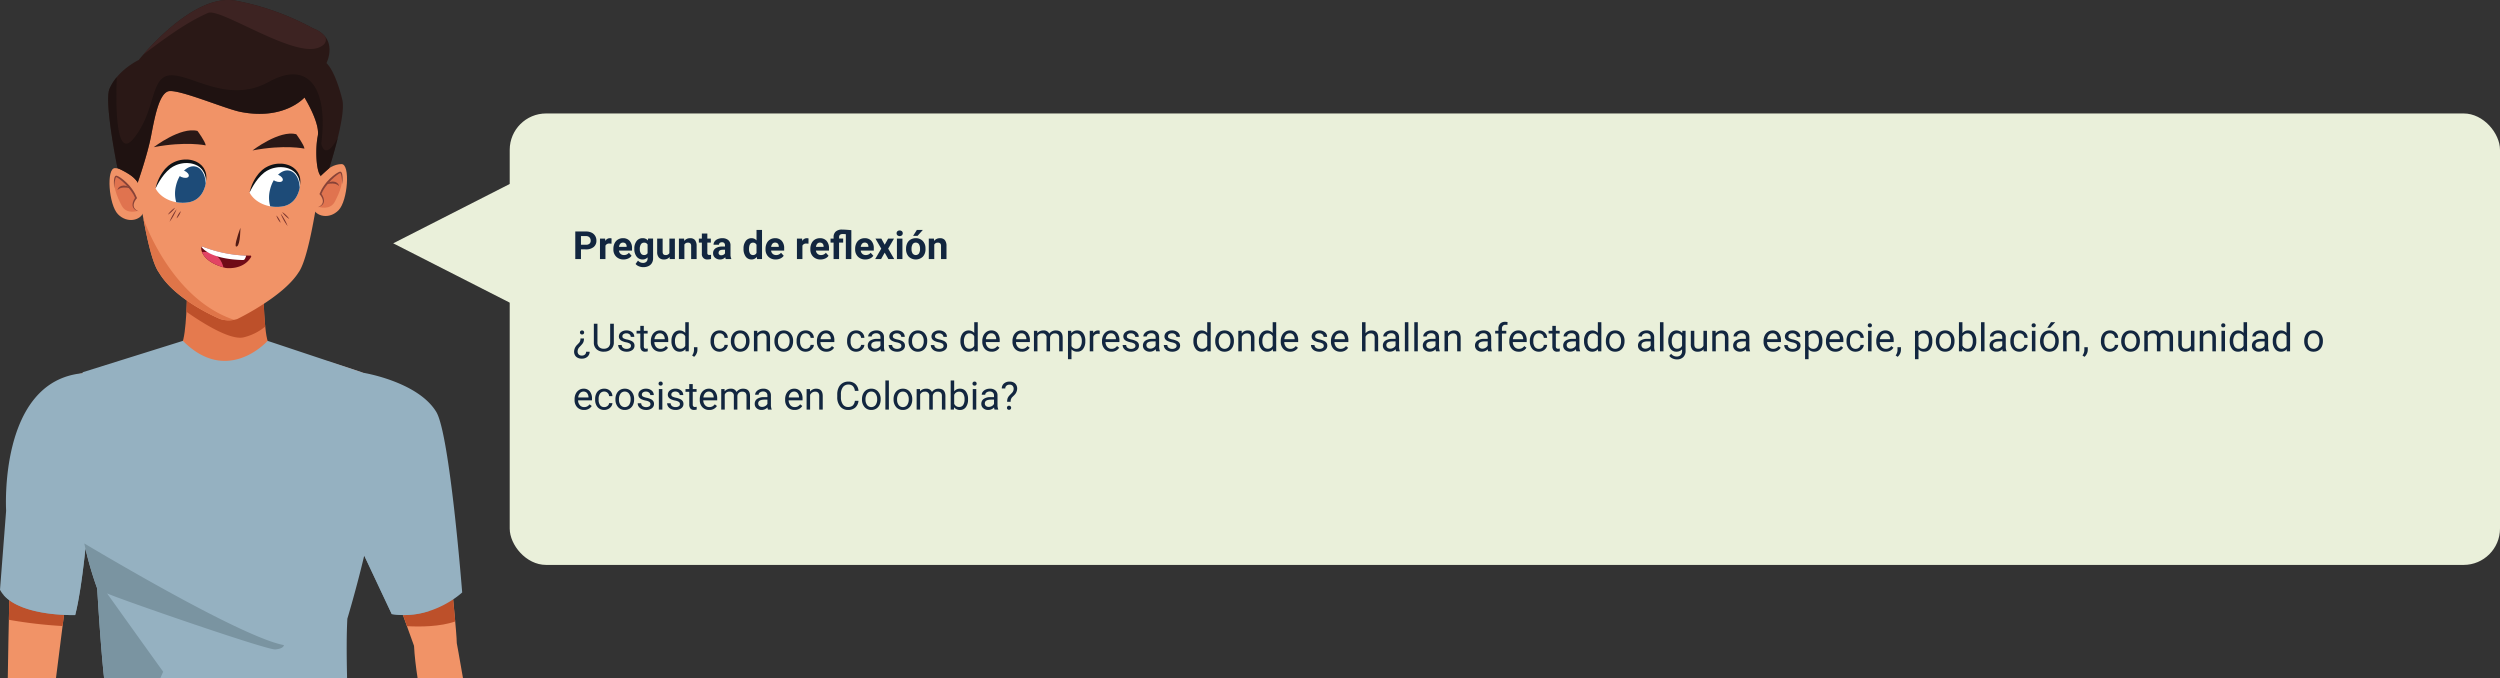 <svg xmlns="http://www.w3.org/2000/svg" xmlns:xlink="http://www.w3.org/1999/xlink" width="1030" height="279.356" viewBox="0 0 1030 279.356">
  <rect x="0" y="0" width="1030" height="279.356" fill="#333333" stroke="none"/>
  <defs>
    <clipPath id="clip-path">
      <rect id="Rectángulo_341021" data-name="Rectángulo 341021" width="190.749" height="279.356" fill="none"/>
    </clipPath>
    <clipPath id="clip-path-2">
      <rect id="Rectángulo_341020" data-name="Rectángulo 341020" width="190.749" height="279.357" fill="none"/>
    </clipPath>
    <clipPath id="clip-path-3">
      <rect id="Rectángulo_341017" data-name="Rectángulo 341017" width="9.586" height="14.484" fill="none"/>
    </clipPath>
    <clipPath id="clip-path-4">
      <rect id="Rectángulo_341018" data-name="Rectángulo 341018" width="9.583" height="14.487" fill="none"/>
    </clipPath>
    <clipPath id="clip-path-5">
      <rect id="Rectángulo_341019" data-name="Rectángulo 341019" width="94.605" height="44.651" fill="none"/>
    </clipPath>
  </defs>
  <g id="Grupo_971180" data-name="Grupo 971180" transform="translate(-285 -8136)">
    <rect id="Rectángulo_341015" data-name="Rectángulo 341015" width="820" height="186" rx="15" transform="translate(495 8182.746)" fill="#eaf0da"/>
    <path id="Trazado_735366" data-name="Trazado 735366" d="M4.594,11.688a4.58,4.58,0,0,1-.168,1.324,2.959,2.959,0,0,1-.535.957q-.375.461-1.094,1.215a2.674,2.674,0,0,0-.8,1.527L1.977,17a1.752,1.752,0,0,0,.453,1.3,1.775,1.775,0,0,0,1.3.449A1.821,1.821,0,0,0,5,18.309a1.48,1.48,0,0,0,.488-1.152H6.938a2.7,2.7,0,0,1-.895,2.055,3.3,3.3,0,0,1-2.309.8,3.326,3.326,0,0,1-2.367-.785,2.85,2.85,0,0,1-.836-2.184,4.076,4.076,0,0,1,1.25-2.719l.852-.883a2.638,2.638,0,0,0,.516-1.75Zm.063-2.473a.869.869,0,0,1-.215.6.8.8,0,0,1-.637.243.817.817,0,0,1-.641-.243.86.86,0,0,1-.219-.6.821.821,0,0,1,.219-.581A.832.832,0,0,1,3.8,8.4a.819.819,0,0,1,.637.235A.83.83,0,0,1,4.656,9.215ZM16.9,5.625v7.734a3.628,3.628,0,0,1-1.012,2.633,4.077,4.077,0,0,1-2.723,1.148l-.4.016a4.258,4.258,0,0,1-2.977-1.008,3.6,3.6,0,0,1-1.125-2.773V5.625h1.484v7.7a2.6,2.6,0,0,0,.68,1.918,2.612,2.612,0,0,0,1.938.684,2.63,2.63,0,0,0,1.949-.68,2.6,2.6,0,0,0,.676-1.914V5.625Zm7.063,9.133a1.064,1.064,0,0,0-.441-.91,4.249,4.249,0,0,0-1.539-.559,7.277,7.277,0,0,1-1.742-.562,2.479,2.479,0,0,1-.953-.781,1.869,1.869,0,0,1-.309-1.078,2.193,2.193,0,0,1,.879-1.758A3.432,3.432,0,0,1,22.1,8.391a3.532,3.532,0,0,1,2.332.742,2.357,2.357,0,0,1,.895,1.9H23.875a1.3,1.3,0,0,0-.5-1.023,1.888,1.888,0,0,0-1.27-.43,1.976,1.976,0,0,0-1.234.344,1.082,1.082,0,0,0-.445.9.877.877,0,0,0,.414.789,5.1,5.1,0,0,0,1.5.508,7.8,7.8,0,0,1,1.754.578,2.558,2.558,0,0,1,1,.809,1.988,1.988,0,0,1,.324,1.152,2.163,2.163,0,0,1-.906,1.816,3.8,3.8,0,0,1-2.352.684,4.257,4.257,0,0,1-1.8-.359,2.922,2.922,0,0,1-1.223-1,2.42,2.42,0,0,1-.441-1.395h1.445a1.5,1.5,0,0,0,.582,1.152,2.258,2.258,0,0,0,1.434.426,2.331,2.331,0,0,0,1.316-.332A1.02,1.02,0,0,0,23.961,14.758ZM29.25,6.5V8.547h1.578V9.664H29.25v5.249a1.173,1.173,0,0,0,.211.763.888.888,0,0,0,.719.254,3.5,3.5,0,0,0,.688-.094V17a4.215,4.215,0,0,1-1.109.155A1.8,1.8,0,0,1,28.3,16.57a2.517,2.517,0,0,1-.492-1.664V9.664H26.266V8.547H27.8V6.5Zm6.773,10.656a3.693,3.693,0,0,1-2.8-1.129,4.19,4.19,0,0,1-1.078-3.02v-.266a5.073,5.073,0,0,1,.48-2.246,3.748,3.748,0,0,1,1.344-1.547,3.378,3.378,0,0,1,1.871-.559,3.166,3.166,0,0,1,2.563,1.086,4.7,4.7,0,0,1,.914,3.109v.6H33.594a3,3,0,0,0,.73,2.02,2.3,2.3,0,0,0,1.777.77,2.517,2.517,0,0,0,1.3-.312,3.259,3.259,0,0,0,.93-.828l.883.688A3.55,3.55,0,0,1,36.023,17.156Zm-.18-7.578a1.928,1.928,0,0,0-1.469.637A3.1,3.1,0,0,0,33.641,12h4.234v-.109a2.753,2.753,0,0,0-.594-1.707A1.815,1.815,0,0,0,35.844,9.578Zm4.8,3.125a4.952,4.952,0,0,1,.922-3.129,3.137,3.137,0,0,1,4.766-.168V5h1.445V17H46.445l-.07-.906a2.943,2.943,0,0,1-2.414,1.063,2.887,2.887,0,0,1-2.395-1.2,5.008,5.008,0,0,1-.926-3.141Zm1.445.164a3.749,3.749,0,0,0,.594,2.25,1.92,1.92,0,0,0,1.641.813A2.108,2.108,0,0,0,46.328,14.7V10.813a2.125,2.125,0,0,0-1.992-1.2,1.929,1.929,0,0,0-1.656.82A4.128,4.128,0,0,0,42.086,12.867Zm7.883,6.4-.82-.562a3.77,3.77,0,0,0,.766-2.109v-1.3h1.414v1.133A3.559,3.559,0,0,1,50.941,18,3.7,3.7,0,0,1,49.969,19.266Zm10.539-3.289a2.082,2.082,0,0,0,1.352-.469,1.649,1.649,0,0,0,.641-1.172h1.367a2.621,2.621,0,0,1-.5,1.383,3.293,3.293,0,0,1-1.23,1.047,3.55,3.55,0,0,1-1.629.391A3.482,3.482,0,0,1,57.762,16a4.59,4.59,0,0,1-1.02-3.152v-.242a5.089,5.089,0,0,1,.453-2.2,3.451,3.451,0,0,1,1.3-1.492,3.7,3.7,0,0,1,2-.531,3.39,3.39,0,0,1,2.363.852,3.043,3.043,0,0,1,1,2.211H62.5a1.992,1.992,0,0,0-.621-1.348A1.932,1.932,0,0,0,60.5,9.578a2.023,2.023,0,0,0-1.707.793,3.724,3.724,0,0,0-.605,2.293v.273a3.65,3.65,0,0,0,.6,2.25A2.033,2.033,0,0,0,60.508,15.977Zm4.6-3.281a4.993,4.993,0,0,1,.488-2.234A3.643,3.643,0,0,1,66.957,8.93a3.7,3.7,0,0,1,1.988-.539,3.565,3.565,0,0,1,2.793,1.2,4.6,4.6,0,0,1,1.066,3.18v.1a5.036,5.036,0,0,1-.473,2.215,3.589,3.589,0,0,1-1.352,1.527,3.743,3.743,0,0,1-2.02.547,3.556,3.556,0,0,1-2.785-1.2A4.575,4.575,0,0,1,65.109,12.8Zm1.453.172a3.616,3.616,0,0,0,.652,2.258,2.211,2.211,0,0,0,3.5-.012,3.955,3.955,0,0,0,.648-2.418,3.61,3.61,0,0,0-.66-2.254,2.1,2.1,0,0,0-1.754-.863,2.075,2.075,0,0,0-1.727.852A3.925,3.925,0,0,0,66.563,12.867Zm9.422-4.32.047,1.063a3.08,3.08,0,0,1,2.531-1.219q2.68,0,2.7,3.023V17H79.82V11.406a1.946,1.946,0,0,0-.418-1.352,1.675,1.675,0,0,0-1.277-.437,2.086,2.086,0,0,0-1.234.375,2.546,2.546,0,0,0-.828.984V17H74.617V8.547ZM83.063,12.7a4.993,4.993,0,0,1,.488-2.234A3.643,3.643,0,0,1,84.91,8.93,3.7,3.7,0,0,1,86.9,8.391a3.565,3.565,0,0,1,2.793,1.2,4.6,4.6,0,0,1,1.066,3.18v.1a5.036,5.036,0,0,1-.473,2.215,3.589,3.589,0,0,1-1.352,1.527,3.743,3.743,0,0,1-2.02.547,3.556,3.556,0,0,1-2.785-1.2A4.575,4.575,0,0,1,83.063,12.8Zm1.453.172a3.616,3.616,0,0,0,.652,2.258,2.211,2.211,0,0,0,3.5-.012,3.955,3.955,0,0,0,.648-2.418,3.61,3.61,0,0,0-.66-2.254A2.1,2.1,0,0,0,86.9,9.578a2.075,2.075,0,0,0-1.727.852A3.925,3.925,0,0,0,84.516,12.867Zm11.445,3.109a2.082,2.082,0,0,0,1.352-.469,1.649,1.649,0,0,0,.641-1.172H99.32a2.621,2.621,0,0,1-.5,1.383,3.293,3.293,0,0,1-1.23,1.047,3.55,3.55,0,0,1-1.629.391A3.482,3.482,0,0,1,93.215,16a4.59,4.59,0,0,1-1.02-3.152v-.242a5.089,5.089,0,0,1,.453-2.2,3.451,3.451,0,0,1,1.3-1.492,3.7,3.7,0,0,1,2-.531,3.39,3.39,0,0,1,2.363.852,3.043,3.043,0,0,1,1,2.211H97.953a1.992,1.992,0,0,0-.621-1.348,1.932,1.932,0,0,0-1.379-.527,2.023,2.023,0,0,0-1.707.793,3.724,3.724,0,0,0-.605,2.293v.273a3.65,3.65,0,0,0,.6,2.25A2.033,2.033,0,0,0,95.961,15.977Zm8.492,1.18a3.693,3.693,0,0,1-2.8-1.129,4.19,4.19,0,0,1-1.078-3.02v-.266a5.073,5.073,0,0,1,.48-2.246A3.748,3.748,0,0,1,102.4,8.949a3.378,3.378,0,0,1,1.871-.559,3.166,3.166,0,0,1,2.563,1.086,4.7,4.7,0,0,1,.914,3.109v.6h-5.727a3,3,0,0,0,.73,2.02,2.3,2.3,0,0,0,1.777.77,2.517,2.517,0,0,0,1.3-.312,3.259,3.259,0,0,0,.93-.828l.883.688A3.55,3.55,0,0,1,104.453,17.156Zm-.18-7.578a1.928,1.928,0,0,0-1.469.637A3.1,3.1,0,0,0,102.07,12H106.3v-.109a2.753,2.753,0,0,0-.594-1.707A1.815,1.815,0,0,0,104.273,9.578Zm12.5,6.4a2.082,2.082,0,0,0,1.352-.469,1.649,1.649,0,0,0,.641-1.172h1.367a2.621,2.621,0,0,1-.5,1.383,3.293,3.293,0,0,1-1.23,1.047,3.55,3.55,0,0,1-1.629.391A3.482,3.482,0,0,1,114.027,16a4.59,4.59,0,0,1-1.02-3.152v-.242a5.089,5.089,0,0,1,.453-2.2,3.451,3.451,0,0,1,1.3-1.492,3.7,3.7,0,0,1,2-.531,3.39,3.39,0,0,1,2.363.852,3.043,3.043,0,0,1,1,2.211h-1.367a1.992,1.992,0,0,0-.621-1.348,1.932,1.932,0,0,0-1.379-.527,2.023,2.023,0,0,0-1.707.793,3.724,3.724,0,0,0-.605,2.293v.273a3.65,3.65,0,0,0,.6,2.25A2.033,2.033,0,0,0,116.773,15.977ZM126.977,17a3.036,3.036,0,0,1-.2-.891,3.225,3.225,0,0,1-2.406,1.047,2.984,2.984,0,0,1-2.051-.707,2.288,2.288,0,0,1-.8-1.793,2.39,2.39,0,0,1,1-2.051,4.733,4.733,0,0,1,2.824-.73h1.406v-.664A1.623,1.623,0,0,0,126.3,10a1.821,1.821,0,0,0-1.336-.449,2.108,2.108,0,0,0-1.3.391,1.151,1.151,0,0,0-.523.945h-1.453a2,2,0,0,1,.449-1.223,3.066,3.066,0,0,1,1.219-.934,4.1,4.1,0,0,1,1.691-.344,3.342,3.342,0,0,1,2.289.73,2.635,2.635,0,0,1,.859,2.012v3.891a4.757,4.757,0,0,0,.3,1.852V17Zm-2.4-1.1a2.54,2.54,0,0,0,1.289-.352,2.127,2.127,0,0,0,.883-.914V12.9h-1.133q-2.656,0-2.656,1.555a1.316,1.316,0,0,0,.453,1.063A1.742,1.742,0,0,0,124.578,15.9Zm10.8-1.141a1.064,1.064,0,0,0-.441-.91,4.249,4.249,0,0,0-1.539-.559,7.277,7.277,0,0,1-1.742-.562,2.479,2.479,0,0,1-.953-.781,1.869,1.869,0,0,1-.309-1.078,2.193,2.193,0,0,1,.879-1.758,3.432,3.432,0,0,1,2.246-.719,3.532,3.532,0,0,1,2.332.742,2.357,2.357,0,0,1,.895,1.9H135.3a1.3,1.3,0,0,0-.5-1.023,1.888,1.888,0,0,0-1.27-.43,1.976,1.976,0,0,0-1.234.344,1.082,1.082,0,0,0-.445.9.877.877,0,0,0,.414.789,5.1,5.1,0,0,0,1.5.508,7.8,7.8,0,0,1,1.754.578,2.558,2.558,0,0,1,1,.809,1.988,1.988,0,0,1,.324,1.152,2.163,2.163,0,0,1-.906,1.816,3.8,3.8,0,0,1-2.352.684,4.257,4.257,0,0,1-1.8-.359,2.922,2.922,0,0,1-1.223-1,2.42,2.42,0,0,1-.441-1.395h1.445a1.5,1.5,0,0,0,.582,1.152,2.258,2.258,0,0,0,1.434.426,2.331,2.331,0,0,0,1.316-.332A1.02,1.02,0,0,0,135.383,14.758Zm2.945-2.062a4.993,4.993,0,0,1,.488-2.234,3.642,3.642,0,0,1,1.359-1.531,3.7,3.7,0,0,1,1.988-.539,3.565,3.565,0,0,1,2.793,1.2,4.6,4.6,0,0,1,1.066,3.18v.1a5.036,5.036,0,0,1-.473,2.215,3.589,3.589,0,0,1-1.352,1.527,3.743,3.743,0,0,1-2.02.547,3.556,3.556,0,0,1-2.785-1.2,4.575,4.575,0,0,1-1.066-3.164Zm1.453.172a3.616,3.616,0,0,0,.652,2.258,2.211,2.211,0,0,0,3.5-.012,3.954,3.954,0,0,0,.648-2.418,3.61,3.61,0,0,0-.66-2.254,2.1,2.1,0,0,0-1.754-.863,2.075,2.075,0,0,0-1.727.852A3.925,3.925,0,0,0,139.781,12.867Zm12.977,1.891a1.064,1.064,0,0,0-.441-.91,4.249,4.249,0,0,0-1.539-.559,7.277,7.277,0,0,1-1.742-.562,2.479,2.479,0,0,1-.953-.781,1.869,1.869,0,0,1-.309-1.078,2.193,2.193,0,0,1,.879-1.758,3.432,3.432,0,0,1,2.246-.719,3.532,3.532,0,0,1,2.332.742,2.357,2.357,0,0,1,.895,1.9h-1.453a1.3,1.3,0,0,0-.5-1.023,1.888,1.888,0,0,0-1.27-.43,1.976,1.976,0,0,0-1.234.344,1.082,1.082,0,0,0-.445.9.877.877,0,0,0,.414.789,5.1,5.1,0,0,0,1.5.508,7.8,7.8,0,0,1,1.754.578,2.558,2.558,0,0,1,1,.809,1.988,1.988,0,0,1,.324,1.152,2.163,2.163,0,0,1-.906,1.816,3.8,3.8,0,0,1-2.352.684,4.257,4.257,0,0,1-1.8-.359,2.922,2.922,0,0,1-1.223-1,2.42,2.42,0,0,1-.441-1.395h1.445a1.5,1.5,0,0,0,.582,1.152,2.258,2.258,0,0,0,1.434.426,2.331,2.331,0,0,0,1.316-.332A1.02,1.02,0,0,0,152.758,14.758ZM159.7,12.7a4.952,4.952,0,0,1,.922-3.129,3.137,3.137,0,0,1,4.766-.168V5h1.445V17H165.5l-.07-.906a2.943,2.943,0,0,1-2.414,1.063,2.887,2.887,0,0,1-2.395-1.2,5.008,5.008,0,0,1-.926-3.141Zm1.445.164a3.749,3.749,0,0,0,.594,2.25,1.919,1.919,0,0,0,1.641.813,2.108,2.108,0,0,0,2.008-1.234V10.813a2.125,2.125,0,0,0-1.992-1.2,1.929,1.929,0,0,0-1.656.82A4.128,4.128,0,0,0,161.141,12.867Zm11.438,4.289a3.693,3.693,0,0,1-2.8-1.129,4.19,4.19,0,0,1-1.078-3.02v-.266a5.073,5.073,0,0,1,.48-2.246,3.748,3.748,0,0,1,1.344-1.547,3.378,3.378,0,0,1,1.871-.559,3.166,3.166,0,0,1,2.563,1.086,4.7,4.7,0,0,1,.914,3.109v.6h-5.727a3,3,0,0,0,.73,2.02,2.3,2.3,0,0,0,1.777.77,2.517,2.517,0,0,0,1.3-.312,3.258,3.258,0,0,0,.93-.828l.883.688A3.55,3.55,0,0,1,172.578,17.156Zm-.18-7.578a1.928,1.928,0,0,0-1.469.637A3.1,3.1,0,0,0,170.2,12h4.234v-.109a2.753,2.753,0,0,0-.594-1.707A1.815,1.815,0,0,0,172.4,9.578Zm12.617,7.578a3.693,3.693,0,0,1-2.8-1.129,4.19,4.19,0,0,1-1.078-3.02v-.266a5.073,5.073,0,0,1,.48-2.246,3.748,3.748,0,0,1,1.344-1.547,3.378,3.378,0,0,1,1.871-.559A3.166,3.166,0,0,1,187.4,9.477a4.7,4.7,0,0,1,.914,3.109v.6h-5.727a3,3,0,0,0,.73,2.02,2.3,2.3,0,0,0,1.777.77,2.517,2.517,0,0,0,1.3-.312,3.258,3.258,0,0,0,.93-.828l.883.688A3.55,3.55,0,0,1,185.016,17.156Zm-.18-7.578a1.928,1.928,0,0,0-1.469.637A3.1,3.1,0,0,0,182.633,12h4.234v-.109a2.753,2.753,0,0,0-.594-1.707A1.815,1.815,0,0,0,184.836,9.578Zm6.508-1.031.039.938a3.122,3.122,0,0,1,2.508-1.094A2.417,2.417,0,0,1,196.3,9.75a3.2,3.2,0,0,1,1.1-.984,3.242,3.242,0,0,1,1.6-.375q2.781,0,2.828,2.945V17h-1.445V11.422a1.941,1.941,0,0,0-.414-1.355,1.823,1.823,0,0,0-1.391-.449,1.917,1.917,0,0,0-1.336.48,1.949,1.949,0,0,0-.617,1.293V17h-1.453V11.461a1.613,1.613,0,0,0-1.8-1.844,1.934,1.934,0,0,0-1.945,1.211V17h-1.445V8.547Zm19.8,4.32a5.062,5.062,0,0,1-.883,3.109,2.829,2.829,0,0,1-2.391,1.18,3.1,3.1,0,0,1-2.422-.977v4.07h-1.445V8.547h1.32l.07.938a2.977,2.977,0,0,1,2.453-1.094,2.882,2.882,0,0,1,2.41,1.148,5.117,5.117,0,0,1,.887,3.2ZM209.7,12.7a3.735,3.735,0,0,0-.609-2.258,1.963,1.963,0,0,0-1.672-.828,2.125,2.125,0,0,0-1.969,1.164V14.82a2.129,2.129,0,0,0,1.984,1.156,1.954,1.954,0,0,0,1.652-.824A4.077,4.077,0,0,0,209.7,12.7Zm7.367-2.859a4.331,4.331,0,0,0-.711-.055A1.9,1.9,0,0,0,214.43,11v6h-1.445V8.547h1.406l.023.977a2.251,2.251,0,0,1,2.016-1.133,1.477,1.477,0,0,1,.641.109Zm4.836,7.313a3.693,3.693,0,0,1-2.8-1.129,4.19,4.19,0,0,1-1.078-3.02v-.266a5.073,5.073,0,0,1,.48-2.246,3.748,3.748,0,0,1,1.344-1.547,3.378,3.378,0,0,1,1.871-.559,3.166,3.166,0,0,1,2.563,1.086,4.7,4.7,0,0,1,.914,3.109v.6h-5.727a3,3,0,0,0,.73,2.02,2.3,2.3,0,0,0,1.777.77,2.517,2.517,0,0,0,1.3-.312,3.258,3.258,0,0,0,.93-.828l.883.688A3.55,3.55,0,0,1,221.906,17.156Zm-.18-7.578a1.928,1.928,0,0,0-1.469.637A3.1,3.1,0,0,0,219.523,12h4.234v-.109a2.753,2.753,0,0,0-.594-1.707A1.815,1.815,0,0,0,221.727,9.578Zm10.07,5.18a1.064,1.064,0,0,0-.441-.91,4.249,4.249,0,0,0-1.539-.559,7.277,7.277,0,0,1-1.742-.562,2.479,2.479,0,0,1-.953-.781,1.869,1.869,0,0,1-.309-1.078,2.193,2.193,0,0,1,.879-1.758,3.432,3.432,0,0,1,2.246-.719,3.532,3.532,0,0,1,2.332.742,2.357,2.357,0,0,1,.895,1.9h-1.453a1.3,1.3,0,0,0-.5-1.023,1.888,1.888,0,0,0-1.27-.43,1.976,1.976,0,0,0-1.234.344,1.082,1.082,0,0,0-.445.9.877.877,0,0,0,.414.789,5.1,5.1,0,0,0,1.5.508,7.8,7.8,0,0,1,1.754.578,2.558,2.558,0,0,1,1,.809,1.988,1.988,0,0,1,.324,1.152,2.163,2.163,0,0,1-.906,1.816,3.8,3.8,0,0,1-2.352.684,4.257,4.257,0,0,1-1.8-.359,2.922,2.922,0,0,1-1.223-1,2.42,2.42,0,0,1-.441-1.395h1.445a1.5,1.5,0,0,0,.582,1.152,2.258,2.258,0,0,0,1.434.426,2.331,2.331,0,0,0,1.316-.332A1.02,1.02,0,0,0,231.8,14.758ZM240.344,17a3.036,3.036,0,0,1-.2-.891,3.225,3.225,0,0,1-2.406,1.047,2.984,2.984,0,0,1-2.051-.707,2.287,2.287,0,0,1-.8-1.793,2.39,2.39,0,0,1,1-2.051,4.733,4.733,0,0,1,2.824-.73h1.406v-.664A1.623,1.623,0,0,0,239.664,10a1.821,1.821,0,0,0-1.336-.449,2.107,2.107,0,0,0-1.3.391,1.151,1.151,0,0,0-.523.945h-1.453a2,2,0,0,1,.449-1.223,3.066,3.066,0,0,1,1.219-.934,4.1,4.1,0,0,1,1.691-.344,3.342,3.342,0,0,1,2.289.73,2.635,2.635,0,0,1,.859,2.012v3.891a4.757,4.757,0,0,0,.3,1.852V17Zm-2.4-1.1a2.54,2.54,0,0,0,1.289-.352,2.127,2.127,0,0,0,.883-.914V12.9h-1.133q-2.656,0-2.656,1.555a1.316,1.316,0,0,0,.453,1.063A1.742,1.742,0,0,0,237.945,15.9Zm10.8-1.141a1.064,1.064,0,0,0-.441-.91,4.249,4.249,0,0,0-1.539-.559,7.277,7.277,0,0,1-1.742-.562,2.479,2.479,0,0,1-.953-.781,1.869,1.869,0,0,1-.309-1.078,2.193,2.193,0,0,1,.879-1.758,3.432,3.432,0,0,1,2.246-.719,3.532,3.532,0,0,1,2.332.742,2.357,2.357,0,0,1,.895,1.9h-1.453a1.3,1.3,0,0,0-.5-1.023,1.888,1.888,0,0,0-1.27-.43,1.976,1.976,0,0,0-1.234.344,1.082,1.082,0,0,0-.445.9.877.877,0,0,0,.414.789,5.1,5.1,0,0,0,1.5.508,7.8,7.8,0,0,1,1.754.578,2.558,2.558,0,0,1,1,.809,1.988,1.988,0,0,1,.324,1.152,2.163,2.163,0,0,1-.906,1.816,3.8,3.8,0,0,1-2.352.684,4.257,4.257,0,0,1-1.8-.359,2.922,2.922,0,0,1-1.223-1,2.42,2.42,0,0,1-.441-1.395h1.445a1.5,1.5,0,0,0,.582,1.152,2.258,2.258,0,0,0,1.434.426,2.331,2.331,0,0,0,1.316-.332A1.02,1.02,0,0,0,248.75,14.758Zm6.938-2.055a4.952,4.952,0,0,1,.922-3.129,3.137,3.137,0,0,1,4.766-.168V5h1.445V17h-1.328l-.07-.906a2.943,2.943,0,0,1-2.414,1.063,2.887,2.887,0,0,1-2.395-1.2,5.008,5.008,0,0,1-.926-3.141Zm1.445.164a3.749,3.749,0,0,0,.594,2.25,1.92,1.92,0,0,0,1.641.813,2.109,2.109,0,0,0,2.008-1.234V10.813a2.125,2.125,0,0,0-1.992-1.2,1.929,1.929,0,0,0-1.656.82A4.128,4.128,0,0,0,257.133,12.867Zm7.547-.172a4.993,4.993,0,0,1,.488-2.234,3.643,3.643,0,0,1,1.359-1.531,3.7,3.7,0,0,1,1.988-.539,3.565,3.565,0,0,1,2.793,1.2,4.6,4.6,0,0,1,1.066,3.18v.1a5.036,5.036,0,0,1-.473,2.215,3.589,3.589,0,0,1-1.352,1.527,3.743,3.743,0,0,1-2.02.547,3.556,3.556,0,0,1-2.785-1.2A4.575,4.575,0,0,1,264.68,12.8Zm1.453.172a3.616,3.616,0,0,0,.652,2.258,2.211,2.211,0,0,0,3.5-.012,3.955,3.955,0,0,0,.648-2.418,3.61,3.61,0,0,0-.66-2.254,2.1,2.1,0,0,0-1.754-.863,2.075,2.075,0,0,0-1.727.852A3.925,3.925,0,0,0,266.133,12.867Zm9.422-4.32.047,1.063a3.08,3.08,0,0,1,2.531-1.219q2.68,0,2.7,3.023V17h-1.445V11.406a1.946,1.946,0,0,0-.418-1.352,1.675,1.675,0,0,0-1.277-.437,2.086,2.086,0,0,0-1.234.375,2.546,2.546,0,0,0-.828.984V17h-1.445V8.547Zm7.109,4.156a4.952,4.952,0,0,1,.922-3.129,3.137,3.137,0,0,1,4.766-.168V5H289.8V17h-1.328l-.07-.906a2.943,2.943,0,0,1-2.414,1.063,2.887,2.887,0,0,1-2.395-1.2,5.008,5.008,0,0,1-.926-3.141Zm1.445.164a3.749,3.749,0,0,0,.594,2.25,1.92,1.92,0,0,0,1.641.813,2.109,2.109,0,0,0,2.008-1.234V10.813a2.125,2.125,0,0,0-1.992-1.2,1.929,1.929,0,0,0-1.656.82A4.128,4.128,0,0,0,284.109,12.867Zm11.438,4.289a3.693,3.693,0,0,1-2.8-1.129,4.19,4.19,0,0,1-1.078-3.02v-.266a5.073,5.073,0,0,1,.48-2.246A3.748,3.748,0,0,1,293.5,8.949a3.379,3.379,0,0,1,1.871-.559,3.166,3.166,0,0,1,2.563,1.086,4.7,4.7,0,0,1,.914,3.109v.6h-5.727a3,3,0,0,0,.73,2.02,2.3,2.3,0,0,0,1.777.77,2.517,2.517,0,0,0,1.3-.312,3.259,3.259,0,0,0,.93-.828l.883.688A3.55,3.55,0,0,1,295.547,17.156Zm-.18-7.578a1.928,1.928,0,0,0-1.469.637A3.1,3.1,0,0,0,293.164,12H297.4v-.109a2.753,2.753,0,0,0-.594-1.707A1.815,1.815,0,0,0,295.367,9.578Zm14.031,5.18a1.064,1.064,0,0,0-.441-.91,4.249,4.249,0,0,0-1.539-.559,7.276,7.276,0,0,1-1.742-.562,2.478,2.478,0,0,1-.953-.781,1.869,1.869,0,0,1-.309-1.078,2.193,2.193,0,0,1,.879-1.758,3.432,3.432,0,0,1,2.246-.719,3.532,3.532,0,0,1,2.332.742,2.357,2.357,0,0,1,.895,1.9h-1.453a1.3,1.3,0,0,0-.5-1.023,1.888,1.888,0,0,0-1.27-.43,1.976,1.976,0,0,0-1.234.344,1.082,1.082,0,0,0-.445.9.877.877,0,0,0,.414.789,5.1,5.1,0,0,0,1.5.508,7.8,7.8,0,0,1,1.754.578,2.559,2.559,0,0,1,1,.809,1.988,1.988,0,0,1,.324,1.152,2.163,2.163,0,0,1-.906,1.816,3.8,3.8,0,0,1-2.352.684,4.257,4.257,0,0,1-1.8-.359,2.922,2.922,0,0,1-1.223-1,2.42,2.42,0,0,1-.441-1.395h1.445a1.5,1.5,0,0,0,.582,1.152,2.258,2.258,0,0,0,1.434.426,2.331,2.331,0,0,0,1.316-.332A1.02,1.02,0,0,0,309.4,14.758Zm6.836,2.4a3.693,3.693,0,0,1-2.8-1.129,4.19,4.19,0,0,1-1.078-3.02v-.266a5.073,5.073,0,0,1,.48-2.246,3.748,3.748,0,0,1,1.344-1.547,3.379,3.379,0,0,1,1.871-.559,3.166,3.166,0,0,1,2.563,1.086,4.7,4.7,0,0,1,.914,3.109v.6H313.8a3,3,0,0,0,.73,2.02,2.3,2.3,0,0,0,1.777.77,2.517,2.517,0,0,0,1.3-.312,3.259,3.259,0,0,0,.93-.828l.883.688A3.55,3.55,0,0,1,316.234,17.156Zm-.18-7.578a1.928,1.928,0,0,0-1.469.637A3.1,3.1,0,0,0,313.852,12h4.234v-.109a2.753,2.753,0,0,0-.594-1.707A1.815,1.815,0,0,0,316.055,9.578Zm10.555-.008a3.073,3.073,0,0,1,2.5-1.18q2.68,0,2.7,3.023V17h-1.445V11.406a1.946,1.946,0,0,0-.418-1.352,1.675,1.675,0,0,0-1.277-.437,2.086,2.086,0,0,0-1.234.375,2.546,2.546,0,0,0-.828.984V17h-1.445V5h1.445ZM339.2,17a3.036,3.036,0,0,1-.2-.891,3.225,3.225,0,0,1-2.406,1.047,2.984,2.984,0,0,1-2.051-.707,2.288,2.288,0,0,1-.8-1.793,2.39,2.39,0,0,1,1-2.051,4.733,4.733,0,0,1,2.824-.73h1.406v-.664A1.623,1.623,0,0,0,338.516,10a1.821,1.821,0,0,0-1.336-.449,2.108,2.108,0,0,0-1.3.391,1.151,1.151,0,0,0-.523.945h-1.453a2,2,0,0,1,.449-1.223,3.066,3.066,0,0,1,1.219-.934,4.1,4.1,0,0,1,1.691-.344,3.342,3.342,0,0,1,2.289.73,2.635,2.635,0,0,1,.859,2.012v3.891a4.757,4.757,0,0,0,.3,1.852V17Zm-2.4-1.1a2.54,2.54,0,0,0,1.289-.352,2.126,2.126,0,0,0,.883-.914V12.9h-1.133q-2.656,0-2.656,1.555a1.316,1.316,0,0,0,.453,1.063A1.742,1.742,0,0,0,336.8,15.9ZM344.25,17H342.8V5h1.445Zm3.883,0h-1.445V5h1.445Zm7.531,0a3.036,3.036,0,0,1-.2-.891,3.225,3.225,0,0,1-2.406,1.047A2.984,2.984,0,0,1,351,16.449a2.288,2.288,0,0,1-.8-1.793,2.39,2.39,0,0,1,1-2.051,4.733,4.733,0,0,1,2.824-.73h1.406v-.664A1.623,1.623,0,0,0,354.984,10a1.821,1.821,0,0,0-1.336-.449,2.108,2.108,0,0,0-1.3.391,1.151,1.151,0,0,0-.523.945h-1.453a2,2,0,0,1,.449-1.223,3.066,3.066,0,0,1,1.219-.934,4.1,4.1,0,0,1,1.691-.344,3.342,3.342,0,0,1,2.289.73,2.635,2.635,0,0,1,.859,2.012v3.891a4.757,4.757,0,0,0,.3,1.852V17Zm-2.4-1.1a2.54,2.54,0,0,0,1.289-.352,2.126,2.126,0,0,0,.883-.914V12.9H354.3q-2.656,0-2.656,1.555a1.316,1.316,0,0,0,.453,1.063A1.742,1.742,0,0,0,353.266,15.9Zm7.25-7.352.047,1.063a3.08,3.08,0,0,1,2.531-1.219q2.68,0,2.7,3.023V17h-1.445V11.406a1.946,1.946,0,0,0-.418-1.352,1.675,1.675,0,0,0-1.277-.437,2.086,2.086,0,0,0-1.234.375,2.546,2.546,0,0,0-.828.984V17h-1.445V8.547ZM377.156,17a3.036,3.036,0,0,1-.2-.891,3.225,3.225,0,0,1-2.406,1.047,2.984,2.984,0,0,1-2.051-.707,2.288,2.288,0,0,1-.8-1.793,2.39,2.39,0,0,1,1-2.051,4.733,4.733,0,0,1,2.824-.73h1.406v-.664A1.623,1.623,0,0,0,376.477,10a1.821,1.821,0,0,0-1.336-.449,2.108,2.108,0,0,0-1.3.391,1.151,1.151,0,0,0-.523.945h-1.453a2,2,0,0,1,.449-1.223,3.066,3.066,0,0,1,1.219-.934,4.1,4.1,0,0,1,1.691-.344,3.342,3.342,0,0,1,2.289.73,2.635,2.635,0,0,1,.859,2.012v3.891a4.757,4.757,0,0,0,.3,1.852V17Zm-2.4-1.1a2.54,2.54,0,0,0,1.289-.352,2.126,2.126,0,0,0,.883-.914V12.9H375.8q-2.656,0-2.656,1.555a1.316,1.316,0,0,0,.453,1.063A1.742,1.742,0,0,0,374.758,15.9Zm6.594,1.1V9.664h-1.336V8.547h1.336V7.68a2.878,2.878,0,0,1,.727-2.1,2.745,2.745,0,0,1,2.055-.742,3.816,3.816,0,0,1,.992.132l-.078,1.165a4.151,4.151,0,0,0-.781-.07,1.41,1.41,0,0,0-1.086.411,1.669,1.669,0,0,0-.383,1.18v.893h1.8V9.664h-1.8V17Zm8.352.156a3.693,3.693,0,0,1-2.8-1.129,4.19,4.19,0,0,1-1.078-3.02v-.266a5.073,5.073,0,0,1,.48-2.246,3.748,3.748,0,0,1,1.344-1.547,3.379,3.379,0,0,1,1.871-.559,3.166,3.166,0,0,1,2.563,1.086A4.7,4.7,0,0,1,393,12.586v.6h-5.727a3,3,0,0,0,.73,2.02,2.3,2.3,0,0,0,1.777.77,2.517,2.517,0,0,0,1.3-.312,3.259,3.259,0,0,0,.93-.828l.883.688A3.55,3.55,0,0,1,389.7,17.156Zm-.18-7.578a1.928,1.928,0,0,0-1.469.637A3.1,3.1,0,0,0,387.32,12h4.234v-.109a2.753,2.753,0,0,0-.594-1.707A1.815,1.815,0,0,0,389.523,9.578Zm8.539,6.4a2.082,2.082,0,0,0,1.352-.469,1.649,1.649,0,0,0,.641-1.172h1.367a2.621,2.621,0,0,1-.5,1.383,3.293,3.293,0,0,1-1.23,1.047,3.551,3.551,0,0,1-1.629.391A3.482,3.482,0,0,1,395.316,16a4.59,4.59,0,0,1-1.02-3.152v-.242a5.089,5.089,0,0,1,.453-2.2,3.451,3.451,0,0,1,1.3-1.492,3.7,3.7,0,0,1,2-.531,3.39,3.39,0,0,1,2.363.852,3.043,3.043,0,0,1,1,2.211h-1.367a1.992,1.992,0,0,0-.621-1.348,1.932,1.932,0,0,0-1.379-.527,2.023,2.023,0,0,0-1.707.793,3.724,3.724,0,0,0-.605,2.293v.273a3.65,3.65,0,0,0,.6,2.25A2.033,2.033,0,0,0,398.063,15.977ZM405.008,6.5V8.547h1.578V9.664h-1.578v5.249a1.173,1.173,0,0,0,.211.763.888.888,0,0,0,.719.254,3.5,3.5,0,0,0,.688-.094V17a4.215,4.215,0,0,1-1.109.155,1.8,1.8,0,0,1-1.461-.586,2.517,2.517,0,0,1-.492-1.664V9.664h-1.539V8.547h1.539V6.5ZM413.492,17a3.036,3.036,0,0,1-.2-.891,3.225,3.225,0,0,1-2.406,1.047,2.984,2.984,0,0,1-2.051-.707,2.288,2.288,0,0,1-.8-1.793,2.39,2.39,0,0,1,1-2.051,4.733,4.733,0,0,1,2.824-.73h1.406v-.664A1.623,1.623,0,0,0,412.813,10a1.821,1.821,0,0,0-1.336-.449,2.108,2.108,0,0,0-1.3.391,1.151,1.151,0,0,0-.523.945H408.2a2,2,0,0,1,.449-1.223,3.066,3.066,0,0,1,1.219-.934,4.1,4.1,0,0,1,1.691-.344,3.342,3.342,0,0,1,2.289.73,2.635,2.635,0,0,1,.859,2.012v3.891a4.757,4.757,0,0,0,.3,1.852V17Zm-2.4-1.1a2.54,2.54,0,0,0,1.289-.352,2.126,2.126,0,0,0,.883-.914V12.9h-1.133q-2.656,0-2.656,1.555a1.316,1.316,0,0,0,.453,1.063A1.742,1.742,0,0,0,411.094,15.9Zm5.531-3.2a4.952,4.952,0,0,1,.922-3.129,3.137,3.137,0,0,1,4.766-.168V5h1.445V17H422.43l-.07-.906a2.943,2.943,0,0,1-2.414,1.063,2.887,2.887,0,0,1-2.395-1.2,5.008,5.008,0,0,1-.926-3.141Zm1.445.164a3.749,3.749,0,0,0,.594,2.25,1.92,1.92,0,0,0,1.641.813,2.109,2.109,0,0,0,2.008-1.234V10.813a2.125,2.125,0,0,0-1.992-1.2,1.929,1.929,0,0,0-1.656.82A4.128,4.128,0,0,0,418.07,12.867Zm7.547-.172a4.993,4.993,0,0,1,.488-2.234,3.643,3.643,0,0,1,1.359-1.531,3.7,3.7,0,0,1,1.988-.539,3.565,3.565,0,0,1,2.793,1.2,4.6,4.6,0,0,1,1.066,3.18v.1a5.036,5.036,0,0,1-.473,2.215,3.589,3.589,0,0,1-1.352,1.527,3.743,3.743,0,0,1-2.02.547,3.556,3.556,0,0,1-2.785-1.2,4.575,4.575,0,0,1-1.066-3.164Zm1.453.172a3.616,3.616,0,0,0,.652,2.258,2.211,2.211,0,0,0,3.5-.012,3.955,3.955,0,0,0,.648-2.418,3.61,3.61,0,0,0-.66-2.254,2.1,2.1,0,0,0-1.754-.863,2.075,2.075,0,0,0-1.727.852A3.925,3.925,0,0,0,427.07,12.867ZM444.3,17a3.036,3.036,0,0,1-.2-.891,3.225,3.225,0,0,1-2.406,1.047,2.984,2.984,0,0,1-2.051-.707,2.288,2.288,0,0,1-.8-1.793,2.39,2.39,0,0,1,1-2.051,4.733,4.733,0,0,1,2.824-.73h1.406v-.664A1.623,1.623,0,0,0,443.625,10a1.821,1.821,0,0,0-1.336-.449,2.108,2.108,0,0,0-1.3.391,1.151,1.151,0,0,0-.523.945h-1.453a2,2,0,0,1,.449-1.223,3.066,3.066,0,0,1,1.219-.934,4.1,4.1,0,0,1,1.691-.344,3.342,3.342,0,0,1,2.289.73,2.635,2.635,0,0,1,.859,2.012v3.891a4.757,4.757,0,0,0,.3,1.852V17Zm-2.4-1.1a2.54,2.54,0,0,0,1.289-.352,2.126,2.126,0,0,0,.883-.914V12.9h-1.133q-2.656,0-2.656,1.555a1.316,1.316,0,0,0,.453,1.063A1.742,1.742,0,0,0,441.906,15.9Zm7.453,1.1h-1.445V5h1.445Zm1.969-4.3a4.968,4.968,0,0,1,.914-3.145,3.151,3.151,0,0,1,4.836-.074l.07-.937h1.32V16.8a3.439,3.439,0,0,1-.973,2.586,3.589,3.589,0,0,1-2.613.945,4.348,4.348,0,0,1-1.789-.391,3.08,3.08,0,0,1-1.336-1.07l.75-.867a2.826,2.826,0,0,0,2.273,1.148,2.214,2.214,0,0,0,1.645-.594,2.269,2.269,0,0,0,.59-1.672v-.727a2.971,2.971,0,0,1-2.367,1,2.887,2.887,0,0,1-2.4-1.2A5.224,5.224,0,0,1,451.328,12.7Zm1.453.164a3.79,3.79,0,0,0,.586,2.246,1.9,1.9,0,0,0,1.641.816,2.117,2.117,0,0,0,2.008-1.242V10.828a2.142,2.142,0,0,0-1.992-1.211,1.921,1.921,0,0,0-1.648.82A4.128,4.128,0,0,0,452.781,12.867Zm13.086,3.3a3.07,3.07,0,0,1-2.477.992,2.628,2.628,0,0,1-2.059-.785,3.4,3.4,0,0,1-.715-2.324v-5.5h1.445v5.461q0,1.922,1.563,1.922a2.163,2.163,0,0,0,2.2-1.234V8.547h1.445V17H465.9Zm4.969-7.617.047,1.063a3.08,3.08,0,0,1,2.531-1.219q2.68,0,2.7,3.023V17h-1.445V11.406a1.946,1.946,0,0,0-.418-1.352,1.675,1.675,0,0,0-1.277-.437,2.086,2.086,0,0,0-1.234.375,2.546,2.546,0,0,0-.828.984V17h-1.445V8.547ZM483.516,17a3.036,3.036,0,0,1-.2-.891,3.225,3.225,0,0,1-2.406,1.047,2.984,2.984,0,0,1-2.051-.707,2.288,2.288,0,0,1-.8-1.793,2.39,2.39,0,0,1,1-2.051,4.733,4.733,0,0,1,2.824-.73h1.406v-.664A1.623,1.623,0,0,0,482.836,10a1.821,1.821,0,0,0-1.336-.449,2.108,2.108,0,0,0-1.3.391,1.151,1.151,0,0,0-.523.945h-1.453a2,2,0,0,1,.449-1.223,3.066,3.066,0,0,1,1.219-.934,4.1,4.1,0,0,1,1.691-.344,3.342,3.342,0,0,1,2.289.73,2.635,2.635,0,0,1,.859,2.012v3.891a4.757,4.757,0,0,0,.3,1.852V17Zm-2.4-1.1a2.54,2.54,0,0,0,1.289-.352,2.126,2.126,0,0,0,.883-.914V12.9h-1.133q-2.656,0-2.656,1.555a1.316,1.316,0,0,0,.453,1.063A1.742,1.742,0,0,0,481.117,15.9Zm13.352,1.258a3.693,3.693,0,0,1-2.8-1.129,4.19,4.19,0,0,1-1.078-3.02v-.266a5.073,5.073,0,0,1,.48-2.246,3.748,3.748,0,0,1,1.344-1.547,3.379,3.379,0,0,1,1.871-.559,3.166,3.166,0,0,1,2.563,1.086,4.7,4.7,0,0,1,.914,3.109v.6h-5.727a3,3,0,0,0,.73,2.02,2.3,2.3,0,0,0,1.777.77,2.517,2.517,0,0,0,1.3-.312,3.259,3.259,0,0,0,.93-.828l.883.688A3.55,3.55,0,0,1,494.469,17.156Zm-.18-7.578a1.928,1.928,0,0,0-1.469.637A3.1,3.1,0,0,0,492.086,12h4.234v-.109a2.753,2.753,0,0,0-.594-1.707A1.815,1.815,0,0,0,494.289,9.578Zm10.07,5.18a1.064,1.064,0,0,0-.441-.91,4.249,4.249,0,0,0-1.539-.559,7.276,7.276,0,0,1-1.742-.562,2.478,2.478,0,0,1-.953-.781,1.869,1.869,0,0,1-.309-1.078,2.193,2.193,0,0,1,.879-1.758,3.432,3.432,0,0,1,2.246-.719,3.532,3.532,0,0,1,2.332.742,2.357,2.357,0,0,1,.895,1.9h-1.453a1.3,1.3,0,0,0-.5-1.023,1.888,1.888,0,0,0-1.27-.43,1.976,1.976,0,0,0-1.234.344,1.082,1.082,0,0,0-.445.9.877.877,0,0,0,.414.789,5.1,5.1,0,0,0,1.5.508,7.8,7.8,0,0,1,1.754.578,2.559,2.559,0,0,1,1,.809,1.988,1.988,0,0,1,.324,1.152,2.163,2.163,0,0,1-.906,1.816,3.8,3.8,0,0,1-2.352.684,4.257,4.257,0,0,1-1.8-.359,2.922,2.922,0,0,1-1.223-1,2.42,2.42,0,0,1-.441-1.395h1.445a1.5,1.5,0,0,0,.582,1.152,2.258,2.258,0,0,0,1.434.426,2.331,2.331,0,0,0,1.316-.332A1.02,1.02,0,0,0,504.359,14.758Zm10.469-1.891a5.061,5.061,0,0,1-.883,3.109,2.829,2.829,0,0,1-2.391,1.18,3.1,3.1,0,0,1-2.422-.977v4.07h-1.445V8.547h1.32l.07.938a2.977,2.977,0,0,1,2.453-1.094,2.882,2.882,0,0,1,2.41,1.148,5.117,5.117,0,0,1,.887,3.2Zm-1.445-.164a3.735,3.735,0,0,0-.609-2.258,1.963,1.963,0,0,0-1.672-.828,2.125,2.125,0,0,0-1.969,1.164V14.82a2.129,2.129,0,0,0,1.984,1.156,1.954,1.954,0,0,0,1.652-.824A4.077,4.077,0,0,0,513.383,12.7Zm6.789,4.453a3.693,3.693,0,0,1-2.8-1.129,4.19,4.19,0,0,1-1.078-3.02v-.266a5.073,5.073,0,0,1,.48-2.246,3.748,3.748,0,0,1,1.344-1.547,3.378,3.378,0,0,1,1.871-.559,3.166,3.166,0,0,1,2.563,1.086,4.7,4.7,0,0,1,.914,3.109v.6h-5.727a3,3,0,0,0,.73,2.02,2.3,2.3,0,0,0,1.777.77,2.517,2.517,0,0,0,1.3-.312,3.258,3.258,0,0,0,.93-.828l.883.688A3.55,3.55,0,0,1,520.172,17.156Zm-.18-7.578a1.928,1.928,0,0,0-1.469.637A3.1,3.1,0,0,0,517.789,12h4.234v-.109a2.753,2.753,0,0,0-.594-1.707A1.815,1.815,0,0,0,519.992,9.578Zm8.539,6.4a2.082,2.082,0,0,0,1.352-.469,1.649,1.649,0,0,0,.641-1.172h1.367a2.621,2.621,0,0,1-.5,1.383,3.293,3.293,0,0,1-1.23,1.047,3.55,3.55,0,0,1-1.629.391A3.482,3.482,0,0,1,525.785,16a4.59,4.59,0,0,1-1.02-3.152v-.242a5.089,5.089,0,0,1,.453-2.2,3.451,3.451,0,0,1,1.3-1.492,3.7,3.7,0,0,1,2-.531,3.39,3.39,0,0,1,2.363.852,3.043,3.043,0,0,1,1,2.211h-1.367a1.992,1.992,0,0,0-.621-1.348,1.932,1.932,0,0,0-1.379-.527,2.023,2.023,0,0,0-1.707.793,3.724,3.724,0,0,0-.605,2.293v.273a3.65,3.65,0,0,0,.6,2.25A2.033,2.033,0,0,0,528.531,15.977ZM535.086,17h-1.445V8.547h1.445ZM533.523,6.3a.863.863,0,0,1,.215-.594.807.807,0,0,1,.637-.242.819.819,0,0,1,.641.242.854.854,0,0,1,.219.594.826.826,0,0,1-.219.586.834.834,0,0,1-.641.234.821.821,0,0,1-.637-.234A.834.834,0,0,1,533.523,6.3Zm7.383,10.852a3.693,3.693,0,0,1-2.8-1.129,4.19,4.19,0,0,1-1.078-3.02v-.266a5.073,5.073,0,0,1,.48-2.246,3.748,3.748,0,0,1,1.344-1.547,3.378,3.378,0,0,1,1.871-.559,3.166,3.166,0,0,1,2.563,1.086,4.7,4.7,0,0,1,.914,3.109v.6h-5.727a3,3,0,0,0,.73,2.02,2.3,2.3,0,0,0,1.777.77,2.517,2.517,0,0,0,1.3-.312,3.258,3.258,0,0,0,.93-.828l.883.688A3.55,3.55,0,0,1,540.906,17.156Zm-.18-7.578a1.928,1.928,0,0,0-1.469.637A3.1,3.1,0,0,0,538.523,12h4.234v-.109a2.753,2.753,0,0,0-.594-1.707A1.815,1.815,0,0,0,540.727,9.578Zm5.1,9.688-.82-.562a3.77,3.77,0,0,0,.766-2.109v-1.3h1.414v1.133A3.559,3.559,0,0,1,546.8,18,3.7,3.7,0,0,1,545.828,19.266Zm14.289-6.4a5.061,5.061,0,0,1-.883,3.109,2.829,2.829,0,0,1-2.391,1.18,3.1,3.1,0,0,1-2.422-.977v4.07h-1.445V8.547h1.32l.07.938a2.977,2.977,0,0,1,2.453-1.094,2.882,2.882,0,0,1,2.41,1.148,5.117,5.117,0,0,1,.887,3.2Zm-1.445-.164a3.735,3.735,0,0,0-.609-2.258,1.963,1.963,0,0,0-1.672-.828,2.125,2.125,0,0,0-1.969,1.164V14.82a2.129,2.129,0,0,0,1.984,1.156,1.954,1.954,0,0,0,1.652-.824A4.077,4.077,0,0,0,558.672,12.7Zm2.9-.008a4.993,4.993,0,0,1,.488-2.234,3.642,3.642,0,0,1,1.359-1.531,3.7,3.7,0,0,1,1.988-.539,3.565,3.565,0,0,1,2.793,1.2,4.6,4.6,0,0,1,1.066,3.18v.1a5.036,5.036,0,0,1-.473,2.215,3.589,3.589,0,0,1-1.352,1.527,3.743,3.743,0,0,1-2.02.547,3.556,3.556,0,0,1-2.785-1.2A4.575,4.575,0,0,1,561.57,12.8Zm1.453.172a3.616,3.616,0,0,0,.652,2.258,2.211,2.211,0,0,0,3.5-.012,3.954,3.954,0,0,0,.648-2.418,3.61,3.61,0,0,0-.66-2.254,2.1,2.1,0,0,0-1.754-.863,2.075,2.075,0,0,0-1.727.852A3.925,3.925,0,0,0,563.023,12.867Zm15.211,0a5.026,5.026,0,0,1-.891,3.113,2.846,2.846,0,0,1-2.391,1.176,2.947,2.947,0,0,1-2.477-1.133l-.07.977h-1.328V5h1.445V9.477a2.93,2.93,0,0,1,2.414-1.086,2.863,2.863,0,0,1,2.418,1.164,5.177,5.177,0,0,1,.879,3.188Zm-1.445-.164a3.906,3.906,0,0,0-.57-2.281,1.888,1.888,0,0,0-1.641-.8,2.122,2.122,0,0,0-2.055,1.328V14.6a2.181,2.181,0,0,0,2.07,1.328,1.878,1.878,0,0,0,1.617-.8A4.153,4.153,0,0,0,576.789,12.7Zm4.836,4.3H580.18V5h1.445Zm7.531,0a3.036,3.036,0,0,1-.2-.891,3.225,3.225,0,0,1-2.406,1.047,2.984,2.984,0,0,1-2.051-.707,2.287,2.287,0,0,1-.8-1.793,2.39,2.39,0,0,1,1-2.051,4.733,4.733,0,0,1,2.824-.73h1.406v-.664A1.623,1.623,0,0,0,588.477,10a1.821,1.821,0,0,0-1.336-.449,2.107,2.107,0,0,0-1.3.391,1.151,1.151,0,0,0-.523.945h-1.453a1.994,1.994,0,0,1,.449-1.223,3.066,3.066,0,0,1,1.219-.934,4.1,4.1,0,0,1,1.691-.344,3.342,3.342,0,0,1,2.289.73,2.635,2.635,0,0,1,.859,2.012v3.891a4.756,4.756,0,0,0,.3,1.852V17Zm-2.4-1.1a2.54,2.54,0,0,0,1.289-.352,2.127,2.127,0,0,0,.883-.914V12.9H587.8q-2.656,0-2.656,1.555a1.316,1.316,0,0,0,.453,1.063A1.742,1.742,0,0,0,586.758,15.9Zm9.273.078a2.082,2.082,0,0,0,1.352-.469,1.649,1.649,0,0,0,.641-1.172h1.367a2.621,2.621,0,0,1-.5,1.383,3.293,3.293,0,0,1-1.23,1.047,3.55,3.55,0,0,1-1.629.391A3.482,3.482,0,0,1,593.285,16a4.59,4.59,0,0,1-1.02-3.152v-.242a5.089,5.089,0,0,1,.453-2.2,3.451,3.451,0,0,1,1.3-1.492,3.7,3.7,0,0,1,2-.531,3.39,3.39,0,0,1,2.363.852,3.043,3.043,0,0,1,1,2.211h-1.367a1.992,1.992,0,0,0-.621-1.348,1.932,1.932,0,0,0-1.379-.527,2.023,2.023,0,0,0-1.707.793,3.724,3.724,0,0,0-.605,2.293v.273a3.65,3.65,0,0,0,.6,2.25A2.033,2.033,0,0,0,596.031,15.977ZM602.586,17h-1.445V8.547h1.445ZM601.023,6.3a.863.863,0,0,1,.215-.594.807.807,0,0,1,.637-.242.819.819,0,0,1,.641.242.854.854,0,0,1,.219.594.826.826,0,0,1-.219.586.834.834,0,0,1-.641.234.821.821,0,0,1-.637-.234A.834.834,0,0,1,601.023,6.3Zm3.492,6.391A4.993,4.993,0,0,1,605,10.461a3.642,3.642,0,0,1,1.359-1.531,3.7,3.7,0,0,1,1.988-.539,3.565,3.565,0,0,1,2.793,1.2,4.6,4.6,0,0,1,1.066,3.18v.1a5.036,5.036,0,0,1-.473,2.215,3.589,3.589,0,0,1-1.352,1.527,3.743,3.743,0,0,1-2.02.547,3.556,3.556,0,0,1-2.785-1.2,4.575,4.575,0,0,1-1.066-3.164Zm1.453.172a3.616,3.616,0,0,0,.652,2.258,2.211,2.211,0,0,0,3.5-.012,3.954,3.954,0,0,0,.648-2.418,3.61,3.61,0,0,0-.66-2.254,2.1,2.1,0,0,0-1.754-.863,2.075,2.075,0,0,0-1.727.852A3.925,3.925,0,0,0,605.969,12.867ZM609.008,5h1.75l-2.094,2.3-1.164,0Zm6.383,3.547.047,1.063a3.08,3.08,0,0,1,2.531-1.219q2.68,0,2.7,3.023V17h-1.445V11.406a1.946,1.946,0,0,0-.418-1.352,1.675,1.675,0,0,0-1.277-.437,2.086,2.086,0,0,0-1.234.375,2.546,2.546,0,0,0-.828.984V17h-1.445V8.547ZM622.8,19.266l-.82-.562a3.77,3.77,0,0,0,.766-2.109v-1.3h1.414v1.133A3.559,3.559,0,0,1,623.777,18,3.7,3.7,0,0,1,622.8,19.266Zm10.539-3.289a2.082,2.082,0,0,0,1.352-.469,1.649,1.649,0,0,0,.641-1.172H636.7a2.621,2.621,0,0,1-.5,1.383,3.293,3.293,0,0,1-1.23,1.047,3.55,3.55,0,0,1-1.629.391A3.482,3.482,0,0,1,630.6,16a4.59,4.59,0,0,1-1.02-3.152v-.242a5.089,5.089,0,0,1,.453-2.2,3.451,3.451,0,0,1,1.3-1.492,3.7,3.7,0,0,1,2-.531,3.39,3.39,0,0,1,2.363.852,3.043,3.043,0,0,1,1,2.211h-1.367a1.992,1.992,0,0,0-.621-1.348,1.932,1.932,0,0,0-1.379-.527,2.023,2.023,0,0,0-1.707.793,3.724,3.724,0,0,0-.605,2.293v.273a3.65,3.65,0,0,0,.6,2.25A2.033,2.033,0,0,0,633.344,15.977Zm4.6-3.281a4.993,4.993,0,0,1,.488-2.234,3.642,3.642,0,0,1,1.359-1.531,3.7,3.7,0,0,1,1.988-.539,3.565,3.565,0,0,1,2.793,1.2,4.6,4.6,0,0,1,1.066,3.18v.1a5.036,5.036,0,0,1-.473,2.215,3.589,3.589,0,0,1-1.352,1.527,3.743,3.743,0,0,1-2.02.547,3.556,3.556,0,0,1-2.785-1.2,4.575,4.575,0,0,1-1.066-3.164Zm1.453.172a3.616,3.616,0,0,0,.652,2.258,2.211,2.211,0,0,0,3.5-.012A3.954,3.954,0,0,0,644.2,12.7a3.61,3.61,0,0,0-.66-2.254,2.1,2.1,0,0,0-1.754-.863,2.075,2.075,0,0,0-1.727.852A3.925,3.925,0,0,0,639.4,12.867Zm9.414-4.32.039.938a3.122,3.122,0,0,1,2.508-1.094,2.417,2.417,0,0,1,2.414,1.359,3.2,3.2,0,0,1,1.1-.984,3.242,3.242,0,0,1,1.6-.375q2.781,0,2.828,2.945V17h-1.445V11.422a1.941,1.941,0,0,0-.414-1.355,1.823,1.823,0,0,0-1.391-.449,1.917,1.917,0,0,0-1.336.48,1.949,1.949,0,0,0-.617,1.293V17h-1.453V11.461a1.613,1.613,0,0,0-1.8-1.844,1.934,1.934,0,0,0-1.945,1.211V17h-1.445V8.547ZM666.7,16.164a3.07,3.07,0,0,1-2.477.992,2.628,2.628,0,0,1-2.059-.785,3.4,3.4,0,0,1-.715-2.324v-5.5h1.445v5.461q0,1.922,1.563,1.922a2.163,2.163,0,0,0,2.2-1.234V8.547H668.1V17h-1.375Zm4.969-7.617.047,1.063a3.08,3.08,0,0,1,2.531-1.219q2.68,0,2.7,3.023V17H675.5V11.406a1.946,1.946,0,0,0-.418-1.352,1.675,1.675,0,0,0-1.277-.437,2.086,2.086,0,0,0-1.234.375,2.546,2.546,0,0,0-.828.984V17H670.3V8.547ZM680.7,17H679.25V8.547H680.7ZM679.133,6.3a.863.863,0,0,1,.215-.594.807.807,0,0,1,.637-.242.819.819,0,0,1,.641.242.854.854,0,0,1,.219.594.826.826,0,0,1-.219.586.834.834,0,0,1-.641.234.821.821,0,0,1-.637-.234A.834.834,0,0,1,679.133,6.3Zm3.523,6.4a4.952,4.952,0,0,1,.922-3.129,3.137,3.137,0,0,1,4.766-.168V5h1.445V17h-1.328l-.07-.906a2.943,2.943,0,0,1-2.414,1.063,2.887,2.887,0,0,1-2.395-1.2,5.008,5.008,0,0,1-.926-3.141Zm1.445.164a3.749,3.749,0,0,0,.594,2.25,1.919,1.919,0,0,0,1.641.813,2.108,2.108,0,0,0,2.008-1.234V10.813a2.125,2.125,0,0,0-1.992-1.2,1.929,1.929,0,0,0-1.656.82A4.128,4.128,0,0,0,684.1,12.867ZM697.25,17a3.036,3.036,0,0,1-.2-.891,3.225,3.225,0,0,1-2.406,1.047,2.984,2.984,0,0,1-2.051-.707,2.287,2.287,0,0,1-.8-1.793,2.39,2.39,0,0,1,1-2.051,4.733,4.733,0,0,1,2.824-.73h1.406v-.664A1.623,1.623,0,0,0,696.57,10a1.821,1.821,0,0,0-1.336-.449,2.107,2.107,0,0,0-1.3.391,1.151,1.151,0,0,0-.523.945h-1.453a1.994,1.994,0,0,1,.449-1.223,3.066,3.066,0,0,1,1.219-.934,4.1,4.1,0,0,1,1.691-.344,3.342,3.342,0,0,1,2.289.73,2.635,2.635,0,0,1,.859,2.012v3.891a4.756,4.756,0,0,0,.3,1.852V17Zm-2.4-1.1a2.54,2.54,0,0,0,1.289-.352,2.127,2.127,0,0,0,.883-.914V12.9h-1.133q-2.656,0-2.656,1.555a1.316,1.316,0,0,0,.453,1.063A1.742,1.742,0,0,0,694.852,15.9Zm5.531-3.2a4.952,4.952,0,0,1,.922-3.129,3.137,3.137,0,0,1,4.766-.168V5h1.445V17h-1.328l-.07-.906a2.943,2.943,0,0,1-2.414,1.063,2.887,2.887,0,0,1-2.395-1.2,5.008,5.008,0,0,1-.926-3.141Zm1.445.164a3.749,3.749,0,0,0,.594,2.25,1.919,1.919,0,0,0,1.641.813A2.108,2.108,0,0,0,706.07,14.7V10.813a2.125,2.125,0,0,0-1.992-1.2,1.929,1.929,0,0,0-1.656.82A4.128,4.128,0,0,0,701.828,12.867Zm11.508-.172a4.993,4.993,0,0,1,.488-2.234,3.642,3.642,0,0,1,1.359-1.531,3.7,3.7,0,0,1,1.988-.539,3.565,3.565,0,0,1,2.793,1.2,4.6,4.6,0,0,1,1.066,3.18v.1a5.036,5.036,0,0,1-.473,2.215,3.589,3.589,0,0,1-1.352,1.527,3.743,3.743,0,0,1-2.02.547,3.556,3.556,0,0,1-2.785-1.2,4.575,4.575,0,0,1-1.066-3.164Zm1.453.172a3.616,3.616,0,0,0,.652,2.258,2.211,2.211,0,0,0,3.5-.012,3.954,3.954,0,0,0,.648-2.418,3.61,3.61,0,0,0-.66-2.254,2.1,2.1,0,0,0-1.754-.863,2.075,2.075,0,0,0-1.727.852A3.925,3.925,0,0,0,714.789,12.867ZM4.6,41.156a3.693,3.693,0,0,1-2.8-1.129,4.19,4.19,0,0,1-1.078-3.02v-.266a5.073,5.073,0,0,1,.48-2.246,3.748,3.748,0,0,1,1.344-1.547,3.378,3.378,0,0,1,1.871-.559,3.166,3.166,0,0,1,2.563,1.086A4.7,4.7,0,0,1,7.9,36.586v.6H2.172a3,3,0,0,0,.73,2.02,2.3,2.3,0,0,0,1.777.77,2.517,2.517,0,0,0,1.3-.312,3.259,3.259,0,0,0,.93-.828l.883.688A3.55,3.55,0,0,1,4.6,41.156Zm-.18-7.578a1.928,1.928,0,0,0-1.469.637A3.1,3.1,0,0,0,2.219,36H6.453v-.109a2.753,2.753,0,0,0-.594-1.707A1.815,1.815,0,0,0,4.422,33.578Zm8.539,6.4a2.082,2.082,0,0,0,1.352-.469,1.649,1.649,0,0,0,.641-1.172H16.32a2.621,2.621,0,0,1-.5,1.383,3.293,3.293,0,0,1-1.23,1.047,3.55,3.55,0,0,1-1.629.391A3.482,3.482,0,0,1,10.215,40,4.59,4.59,0,0,1,9.2,36.852v-.242a5.089,5.089,0,0,1,.453-2.2,3.451,3.451,0,0,1,1.3-1.492,3.7,3.7,0,0,1,2-.531,3.39,3.39,0,0,1,2.363.852,3.043,3.043,0,0,1,1,2.211H14.953a1.992,1.992,0,0,0-.621-1.348,1.932,1.932,0,0,0-1.379-.527,2.023,2.023,0,0,0-1.707.793,3.724,3.724,0,0,0-.605,2.293v.273a3.65,3.65,0,0,0,.6,2.25A2.033,2.033,0,0,0,12.961,39.977Zm4.6-3.281a4.993,4.993,0,0,1,.488-2.234A3.643,3.643,0,0,1,19.41,32.93a3.7,3.7,0,0,1,1.988-.539,3.565,3.565,0,0,1,2.793,1.2,4.6,4.6,0,0,1,1.066,3.18v.1a5.036,5.036,0,0,1-.473,2.215,3.589,3.589,0,0,1-1.352,1.527,3.743,3.743,0,0,1-2.02.547,3.556,3.556,0,0,1-2.785-1.2A4.575,4.575,0,0,1,17.563,36.8Zm1.453.172a3.616,3.616,0,0,0,.652,2.258,2.211,2.211,0,0,0,3.5-.012,3.955,3.955,0,0,0,.648-2.418,3.61,3.61,0,0,0-.66-2.254,2.1,2.1,0,0,0-1.754-.863,2.075,2.075,0,0,0-1.727.852A3.925,3.925,0,0,0,19.016,36.867Zm12.977,1.891a1.064,1.064,0,0,0-.441-.91,4.249,4.249,0,0,0-1.539-.559,7.277,7.277,0,0,1-1.742-.562,2.479,2.479,0,0,1-.953-.781,1.869,1.869,0,0,1-.309-1.078,2.193,2.193,0,0,1,.879-1.758,3.432,3.432,0,0,1,2.246-.719,3.532,3.532,0,0,1,2.332.742,2.357,2.357,0,0,1,.895,1.9H31.906a1.3,1.3,0,0,0-.5-1.023,1.888,1.888,0,0,0-1.27-.43,1.976,1.976,0,0,0-1.234.344,1.082,1.082,0,0,0-.445.9.877.877,0,0,0,.414.789,5.1,5.1,0,0,0,1.5.508,7.8,7.8,0,0,1,1.754.578,2.558,2.558,0,0,1,1,.809,1.988,1.988,0,0,1,.324,1.152,2.163,2.163,0,0,1-.906,1.816,3.8,3.8,0,0,1-2.352.684,4.257,4.257,0,0,1-1.8-.359,2.922,2.922,0,0,1-1.223-1,2.42,2.42,0,0,1-.441-1.395h1.445a1.5,1.5,0,0,0,.582,1.152,2.258,2.258,0,0,0,1.434.426,2.331,2.331,0,0,0,1.316-.332A1.02,1.02,0,0,0,31.992,38.758ZM36.891,41H35.445V32.547h1.445ZM35.328,30.3a.863.863,0,0,1,.215-.594.807.807,0,0,1,.637-.242.819.819,0,0,1,.641.242.854.854,0,0,1,.219.594.826.826,0,0,1-.219.586.834.834,0,0,1-.641.234.821.821,0,0,1-.637-.234A.834.834,0,0,1,35.328,30.3Zm8.8,8.453a1.064,1.064,0,0,0-.441-.91,4.249,4.249,0,0,0-1.539-.559,7.277,7.277,0,0,1-1.742-.562,2.479,2.479,0,0,1-.953-.781,1.869,1.869,0,0,1-.309-1.078,2.193,2.193,0,0,1,.879-1.758,3.432,3.432,0,0,1,2.246-.719,3.532,3.532,0,0,1,2.332.742,2.357,2.357,0,0,1,.895,1.9H44.039a1.3,1.3,0,0,0-.5-1.023,1.888,1.888,0,0,0-1.27-.43,1.976,1.976,0,0,0-1.234.344,1.082,1.082,0,0,0-.445.9.877.877,0,0,0,.414.789,5.1,5.1,0,0,0,1.5.508,7.8,7.8,0,0,1,1.754.578,2.558,2.558,0,0,1,1,.809,1.988,1.988,0,0,1,.324,1.152,2.163,2.163,0,0,1-.906,1.816,3.8,3.8,0,0,1-2.352.684,4.257,4.257,0,0,1-1.8-.359,2.922,2.922,0,0,1-1.223-1,2.42,2.42,0,0,1-.441-1.395H40.3a1.5,1.5,0,0,0,.582,1.152,2.258,2.258,0,0,0,1.434.426,2.331,2.331,0,0,0,1.316-.332A1.02,1.02,0,0,0,44.125,38.758ZM49.414,30.5v2.047h1.578v1.117H49.414v5.249a1.173,1.173,0,0,0,.211.763.888.888,0,0,0,.719.254,3.5,3.5,0,0,0,.688-.094V41a4.215,4.215,0,0,1-1.109.155,1.8,1.8,0,0,1-1.461-.586,2.517,2.517,0,0,1-.492-1.664V33.664H46.43V32.547h1.539V30.5Zm6.773,10.656a3.693,3.693,0,0,1-2.8-1.129,4.19,4.19,0,0,1-1.078-3.02v-.266a5.073,5.073,0,0,1,.48-2.246,3.748,3.748,0,0,1,1.344-1.547,3.378,3.378,0,0,1,1.871-.559,3.166,3.166,0,0,1,2.563,1.086,4.7,4.7,0,0,1,.914,3.109v.6H53.758a3,3,0,0,0,.73,2.02,2.3,2.3,0,0,0,1.777.77,2.517,2.517,0,0,0,1.3-.312,3.258,3.258,0,0,0,.93-.828l.883.688A3.55,3.55,0,0,1,56.188,41.156Zm-.18-7.578a1.928,1.928,0,0,0-1.469.637A3.1,3.1,0,0,0,53.8,36h4.234v-.109a2.753,2.753,0,0,0-.594-1.707A1.815,1.815,0,0,0,56.008,33.578Zm6.508-1.031.039.938a3.122,3.122,0,0,1,2.508-1.094,2.417,2.417,0,0,1,2.414,1.359,3.2,3.2,0,0,1,1.1-.984,3.242,3.242,0,0,1,1.6-.375q2.781,0,2.828,2.945V41H71.555V35.422a1.941,1.941,0,0,0-.414-1.355,1.823,1.823,0,0,0-1.391-.449,1.916,1.916,0,0,0-1.336.48,1.949,1.949,0,0,0-.617,1.293V41H66.344V35.461a1.613,1.613,0,0,0-1.8-1.844,1.934,1.934,0,0,0-1.945,1.211V41H61.148V32.547ZM80.4,41a3.036,3.036,0,0,1-.2-.891,3.225,3.225,0,0,1-2.406,1.047,2.984,2.984,0,0,1-2.051-.707,2.288,2.288,0,0,1-.8-1.793,2.39,2.39,0,0,1,1-2.051,4.733,4.733,0,0,1,2.824-.73h1.406v-.664A1.623,1.623,0,0,0,79.719,34a1.821,1.821,0,0,0-1.336-.449,2.107,2.107,0,0,0-1.3.391,1.151,1.151,0,0,0-.523.945H75.109a2,2,0,0,1,.449-1.223,3.066,3.066,0,0,1,1.219-.934,4.1,4.1,0,0,1,1.691-.344,3.342,3.342,0,0,1,2.289.73,2.635,2.635,0,0,1,.859,2.012v3.891a4.757,4.757,0,0,0,.3,1.852V41ZM78,39.9a2.54,2.54,0,0,0,1.289-.352,2.127,2.127,0,0,0,.883-.914V36.9H79.039q-2.656,0-2.656,1.555a1.316,1.316,0,0,0,.453,1.063A1.742,1.742,0,0,0,78,39.9Zm13.352,1.258a3.693,3.693,0,0,1-2.8-1.129,4.19,4.19,0,0,1-1.078-3.02v-.266a5.073,5.073,0,0,1,.48-2.246A3.748,3.748,0,0,1,89.3,32.949a3.378,3.378,0,0,1,1.871-.559,3.166,3.166,0,0,1,2.563,1.086,4.7,4.7,0,0,1,.914,3.109v.6H88.922a3,3,0,0,0,.73,2.02,2.3,2.3,0,0,0,1.777.77,2.517,2.517,0,0,0,1.3-.312,3.259,3.259,0,0,0,.93-.828l.883.688A3.55,3.55,0,0,1,91.352,41.156Zm-.18-7.578a1.928,1.928,0,0,0-1.469.637A3.1,3.1,0,0,0,88.969,36H93.2v-.109a2.753,2.753,0,0,0-.594-1.707A1.815,1.815,0,0,0,91.172,33.578Zm6.516-1.031.047,1.063a3.08,3.08,0,0,1,2.531-1.219q2.68,0,2.7,3.023V41h-1.445V35.406a1.946,1.946,0,0,0-.418-1.352,1.675,1.675,0,0,0-1.277-.437,2.086,2.086,0,0,0-1.234.375,2.546,2.546,0,0,0-.828.984V41H96.32V32.547ZM117.7,37.391a4.185,4.185,0,0,1-1.332,2.785,4.365,4.365,0,0,1-2.98.98,4.008,4.008,0,0,1-3.23-1.445,5.815,5.815,0,0,1-1.215-3.867V34.75a6.481,6.481,0,0,1,.566-2.789,4.231,4.231,0,0,1,1.605-1.848,4.47,4.47,0,0,1,2.406-.645,4.11,4.11,0,0,1,2.906,1.012,4.235,4.235,0,0,1,1.273,2.8H116.2a3.268,3.268,0,0,0-.848-1.975,2.565,2.565,0,0,0-1.824-.611,2.684,2.684,0,0,0-2.254,1.063,4.882,4.882,0,0,0-.816,3.026v1.1a5.018,5.018,0,0,0,.773,2.948,2.5,2.5,0,0,0,2.164,1.095,2.886,2.886,0,0,0,1.918-.566,3.143,3.143,0,0,0,.887-1.973Zm1.438-.7a4.993,4.993,0,0,1,.488-2.234,3.643,3.643,0,0,1,1.359-1.531,3.7,3.7,0,0,1,1.988-.539,3.565,3.565,0,0,1,2.793,1.2,4.6,4.6,0,0,1,1.066,3.18v.1a5.036,5.036,0,0,1-.473,2.215,3.589,3.589,0,0,1-1.352,1.527,3.743,3.743,0,0,1-2.02.547,3.556,3.556,0,0,1-2.785-1.2,4.575,4.575,0,0,1-1.066-3.164Zm1.453.172a3.616,3.616,0,0,0,.652,2.258,2.211,2.211,0,0,0,3.5-.012,3.955,3.955,0,0,0,.648-2.418,3.61,3.61,0,0,0-.66-2.254,2.1,2.1,0,0,0-1.754-.863,2.075,2.075,0,0,0-1.727.852A3.925,3.925,0,0,0,120.594,36.867ZM130.219,41h-1.445V29h1.445Zm1.93-4.3a4.993,4.993,0,0,1,.488-2.234A3.642,3.642,0,0,1,134,32.93a3.7,3.7,0,0,1,1.988-.539,3.565,3.565,0,0,1,2.793,1.2,4.6,4.6,0,0,1,1.066,3.18v.1a5.036,5.036,0,0,1-.473,2.215,3.589,3.589,0,0,1-1.352,1.527,3.743,3.743,0,0,1-2.02.547,3.556,3.556,0,0,1-2.785-1.2,4.575,4.575,0,0,1-1.066-3.164Zm1.453.172a3.616,3.616,0,0,0,.652,2.258,2.211,2.211,0,0,0,3.5-.012A3.954,3.954,0,0,0,138.4,36.7a3.61,3.61,0,0,0-.66-2.254,2.1,2.1,0,0,0-1.754-.863,2.075,2.075,0,0,0-1.727.852A3.925,3.925,0,0,0,133.6,36.867Zm9.414-4.32.039.938a3.122,3.122,0,0,1,2.508-1.094,2.417,2.417,0,0,1,2.414,1.359,3.2,3.2,0,0,1,1.1-.984,3.242,3.242,0,0,1,1.6-.375q2.781,0,2.828,2.945V41h-1.445V35.422a1.941,1.941,0,0,0-.414-1.355,1.823,1.823,0,0,0-1.391-.449,1.917,1.917,0,0,0-1.336.48,1.949,1.949,0,0,0-.617,1.293V41h-1.453V35.461a1.613,1.613,0,0,0-1.8-1.844,1.934,1.934,0,0,0-1.945,1.211V41h-1.445V32.547Zm19.82,4.32a5.026,5.026,0,0,1-.891,3.113,2.846,2.846,0,0,1-2.391,1.176,2.947,2.947,0,0,1-2.477-1.133l-.07.977H155.68V29h1.445v4.477a2.93,2.93,0,0,1,2.414-1.086,2.863,2.863,0,0,1,2.418,1.164,5.177,5.177,0,0,1,.879,3.188Zm-1.445-.164a3.906,3.906,0,0,0-.57-2.281,1.888,1.888,0,0,0-1.641-.8,2.122,2.122,0,0,0-2.055,1.328V38.6a2.181,2.181,0,0,0,2.07,1.328,1.878,1.878,0,0,0,1.617-.8A4.153,4.153,0,0,0,161.391,36.7Zm4.836,4.3h-1.445V32.547h1.445Zm-1.562-10.7a.863.863,0,0,1,.215-.594.807.807,0,0,1,.637-.242.819.819,0,0,1,.641.242.854.854,0,0,1,.219.594.826.826,0,0,1-.219.586.834.834,0,0,1-.641.234.821.821,0,0,1-.637-.234A.834.834,0,0,1,164.664,30.3ZM173.758,41a3.036,3.036,0,0,1-.2-.891,3.225,3.225,0,0,1-2.406,1.047,2.984,2.984,0,0,1-2.051-.707,2.287,2.287,0,0,1-.8-1.793,2.39,2.39,0,0,1,1-2.051,4.733,4.733,0,0,1,2.824-.73h1.406v-.664A1.623,1.623,0,0,0,173.078,34a1.821,1.821,0,0,0-1.336-.449,2.107,2.107,0,0,0-1.3.391,1.151,1.151,0,0,0-.523.945h-1.453a2,2,0,0,1,.449-1.223,3.066,3.066,0,0,1,1.219-.934,4.1,4.1,0,0,1,1.691-.344,3.342,3.342,0,0,1,2.289.73,2.635,2.635,0,0,1,.859,2.012v3.891a4.757,4.757,0,0,0,.3,1.852V41Zm-2.4-1.1a2.54,2.54,0,0,0,1.289-.352,2.127,2.127,0,0,0,.883-.914V36.9H172.4q-2.656,0-2.656,1.555a1.316,1.316,0,0,0,.453,1.063A1.742,1.742,0,0,0,171.359,39.9Zm7.578-2.115a4.663,4.663,0,0,1,.211-1.466,3.761,3.761,0,0,1,.8-1.193l1.023-1.053a2.36,2.36,0,0,0,.656-1.59,1.815,1.815,0,0,0-.43-1.282,1.62,1.62,0,0,0-1.25-.464,1.881,1.881,0,0,0-1.281.422,1.426,1.426,0,0,0-.484,1.133h-1.445a2.632,2.632,0,0,1,.9-2.043,3.374,3.374,0,0,1,2.309-.777,3.185,3.185,0,0,1,2.3.792,2.87,2.87,0,0,1,.824,2.172,3.926,3.926,0,0,1-1.266,2.691l-.852.842a2.623,2.623,0,0,0-.57,1.818Zm-.062,2.482a.861.861,0,0,1,.215-.6.81.81,0,0,1,.637-.241.822.822,0,0,1,.641.241.852.852,0,0,1,.219.6.824.824,0,0,1-.219.588.837.837,0,0,1-.641.233.774.774,0,0,1-.852-.82Z" transform="translate(521 8263.746)" fill="#12263f"/>
    <path id="Trazado_735367" data-name="Trazado 735367" d="M3.359,12.992V17H1.016V5.625H5.453a5.134,5.134,0,0,1,2.254.469A3.454,3.454,0,0,1,9.2,7.426a3.714,3.714,0,0,1,.523,1.965,3.266,3.266,0,0,1-1.145,2.637,4.767,4.767,0,0,1-3.168.965Zm0-1.9H5.453a2.059,2.059,0,0,0,1.418-.437,1.591,1.591,0,0,0,.488-1.25,1.876,1.876,0,0,0-.492-1.352,1.839,1.839,0,0,0-1.359-.531H3.359Zm12.578-.43a6.134,6.134,0,0,0-.812-.062,1.654,1.654,0,0,0-1.68.867V17H11.188V8.547H13.32l.063,1.008a2.092,2.092,0,0,1,1.883-1.164,2.366,2.366,0,0,1,.7.1Zm4.977,6.492a4.15,4.15,0,0,1-3.027-1.141,4.054,4.054,0,0,1-1.168-3.039v-.219a5.106,5.106,0,0,1,.492-2.277,3.612,3.612,0,0,1,1.395-1.547,3.914,3.914,0,0,1,2.059-.543,3.508,3.508,0,0,1,2.73,1.094,4.444,4.444,0,0,1,1,3.1v.922H19.008a2.1,2.1,0,0,0,.66,1.328,2,2,0,0,0,1.395.5,2.437,2.437,0,0,0,2.039-.945l1.109,1.242a3.389,3.389,0,0,1-1.375,1.121A4.511,4.511,0,0,1,20.914,17.156Zm-.258-6.945a1.411,1.411,0,0,0-1.09.455,2.357,2.357,0,0,0-.535,1.3h3.141v-.181a1.681,1.681,0,0,0-.406-1.165A1.456,1.456,0,0,0,20.656,10.211Zm4.688,2.5a4.954,4.954,0,0,1,.926-3.133,3,3,0,0,1,2.5-1.187,2.631,2.631,0,0,1,2.164.953l.094-.8H33.07v8.172a3.613,3.613,0,0,1-.5,1.93,3.236,3.236,0,0,1-1.418,1.25,4.985,4.985,0,0,1-2.141.43,4.635,4.635,0,0,1-1.812-.371A3.217,3.217,0,0,1,25.859,19l1-1.375a2.645,2.645,0,0,0,2.047.945,1.936,1.936,0,0,0,1.4-.48,1.8,1.8,0,0,0,.5-1.363v-.453a2.612,2.612,0,0,1-2.055.883,2.992,2.992,0,0,1-2.465-1.191,4.953,4.953,0,0,1-.941-3.16Zm2.258.168a3.085,3.085,0,0,0,.461,1.8,1.466,1.466,0,0,0,1.266.653,1.568,1.568,0,0,0,1.477-.775V11a1.564,1.564,0,0,0-1.461-.775,1.476,1.476,0,0,0-1.277.665A3.477,3.477,0,0,0,27.6,12.879Zm12.266,3.262a2.831,2.831,0,0,1-2.312,1.016,2.67,2.67,0,0,1-2.074-.781,3.335,3.335,0,0,1-.73-2.289V8.547h2.258v5.467q0,1.322,1.2,1.322a1.63,1.63,0,0,0,1.578-.8V8.547h2.266V17H39.93Zm5.969-7.594.07.977a2.951,2.951,0,0,1,2.43-1.133,2.453,2.453,0,0,1,2,.789,3.682,3.682,0,0,1,.672,2.359V17H48.75V11.594a1.465,1.465,0,0,0-.312-1.043,1.4,1.4,0,0,0-1.039-.324,1.553,1.553,0,0,0-1.43.813V17H43.711V8.547Zm9.586-2.078V8.547h1.445V10.2H55.422v4.219a1.007,1.007,0,0,0,.18.672.9.9,0,0,0,.688.2,3.6,3.6,0,0,0,.664-.055v1.711a4.648,4.648,0,0,1-1.367.2,2.156,2.156,0,0,1-2.422-2.4V10.2H51.93V8.547h1.234V6.469ZM63.023,17a2.507,2.507,0,0,1-.227-.758,2.732,2.732,0,0,1-2.133.914,3,3,0,0,1-2.059-.719,2.312,2.312,0,0,1-.816-1.812,2.389,2.389,0,0,1,1-2.062,4.915,4.915,0,0,1,2.879-.727H62.7v-.484a1.393,1.393,0,0,0-.3-.937,1.183,1.183,0,0,0-.949-.352,1.345,1.345,0,0,0-.895.273.929.929,0,0,0-.324.75H57.977a2.268,2.268,0,0,1,.453-1.359,3,3,0,0,1,1.281-.98,4.669,4.669,0,0,1,1.859-.355,3.689,3.689,0,0,1,2.48.785,2.747,2.747,0,0,1,.918,2.207v3.664a4.041,4.041,0,0,0,.336,1.82V17Zm-1.867-1.57a1.945,1.945,0,0,0,.922-.223,1.462,1.462,0,0,0,.625-.6V13.156h-.844q-1.7,0-1.8,1.172l-.008.133a.9.9,0,0,0,.3.7A1.153,1.153,0,0,0,61.156,15.43Zm9.18-2.719a5.094,5.094,0,0,1,.887-3.148,2.877,2.877,0,0,1,2.426-1.172,2.589,2.589,0,0,1,2.039.922V5h2.266V17H75.914l-.109-.9a2.657,2.657,0,0,1-2.172,1.055,2.869,2.869,0,0,1-2.395-1.176A5.258,5.258,0,0,1,70.336,12.711Zm2.258.168a3.337,3.337,0,0,0,.414,1.823,1.349,1.349,0,0,0,1.2.634,1.511,1.511,0,0,0,1.477-.884V11.111a1.489,1.489,0,0,0-1.461-.884Q72.594,10.227,72.594,12.879Zm11,4.277a4.15,4.15,0,0,1-3.027-1.141A4.054,4.054,0,0,1,79.4,12.977v-.219a5.106,5.106,0,0,1,.492-2.277,3.612,3.612,0,0,1,1.395-1.547,3.914,3.914,0,0,1,2.059-.543,3.508,3.508,0,0,1,2.73,1.094,4.444,4.444,0,0,1,1,3.1v.922H81.688a2.1,2.1,0,0,0,.66,1.328,2,2,0,0,0,1.395.5,2.437,2.437,0,0,0,2.039-.945l1.109,1.242a3.389,3.389,0,0,1-1.375,1.121A4.511,4.511,0,0,1,83.594,17.156Zm-.258-6.945a1.411,1.411,0,0,0-1.09.455,2.357,2.357,0,0,0-.535,1.3h3.141v-.181a1.681,1.681,0,0,0-.406-1.165A1.456,1.456,0,0,0,83.336,10.211Zm13.75.453a6.134,6.134,0,0,0-.812-.062,1.654,1.654,0,0,0-1.68.867V17H92.336V8.547h2.133l.063,1.008a2.092,2.092,0,0,1,1.883-1.164,2.366,2.366,0,0,1,.7.1Zm4.977,6.492a4.15,4.15,0,0,1-3.027-1.141,4.054,4.054,0,0,1-1.168-3.039v-.219a5.106,5.106,0,0,1,.492-2.277,3.612,3.612,0,0,1,1.395-1.547,3.914,3.914,0,0,1,2.059-.543,3.508,3.508,0,0,1,2.73,1.094,4.444,4.444,0,0,1,1,3.1v.922h-5.383a2.1,2.1,0,0,0,.66,1.328,2,2,0,0,0,1.395.5,2.437,2.437,0,0,0,2.039-.945l1.109,1.242a3.389,3.389,0,0,1-1.375,1.121A4.511,4.511,0,0,1,102.063,17.156Zm-.258-6.945a1.411,1.411,0,0,0-1.09.455,2.357,2.357,0,0,0-.535,1.3h3.141v-.181a1.681,1.681,0,0,0-.406-1.165A1.456,1.456,0,0,0,101.8,10.211Zm10.68-3.461a10.866,10.866,0,0,0-1.25-.078q-1.531,0-1.531,1.3v.57h1.68V10.2H109.7V17h-2.266V10.2H106.18V8.547h1.258V7.891a2.888,2.888,0,0,1,.922-2.262,3.769,3.769,0,0,1,2.563-.793q1.18,0,3.828.25V17h-2.266Zm8.031,10.406a4.15,4.15,0,0,1-3.027-1.141,4.054,4.054,0,0,1-1.168-3.039v-.219a5.106,5.106,0,0,1,.492-2.277,3.612,3.612,0,0,1,1.395-1.547,3.914,3.914,0,0,1,2.059-.543A3.508,3.508,0,0,1,123,9.484a4.444,4.444,0,0,1,1,3.1v.922h-5.383a2.1,2.1,0,0,0,.66,1.328,2,2,0,0,0,1.395.5,2.437,2.437,0,0,0,2.039-.945l1.109,1.242a3.389,3.389,0,0,1-1.375,1.121A4.511,4.511,0,0,1,120.516,17.156Zm-.258-6.945a1.411,1.411,0,0,0-1.09.455,2.357,2.357,0,0,0-.535,1.3h3.141v-.181a1.681,1.681,0,0,0-.406-1.165A1.456,1.456,0,0,0,120.258,10.211Zm8.234.859,1.422-2.523h2.414l-2.406,4.141L132.43,17h-2.422L128.5,14.344,127,17h-2.43l2.508-4.312-2.4-4.141H127.1ZM135.8,17h-2.266V8.547H135.8ZM133.4,6.359a1.112,1.112,0,0,1,.34-.836,1.465,1.465,0,0,1,1.848,0,1.105,1.105,0,0,1,.344.836,1.109,1.109,0,0,1-.348.844,1.448,1.448,0,0,1-1.836,0A1.109,1.109,0,0,1,133.4,6.359ZM137.3,12.7a5.013,5.013,0,0,1,.484-2.242,3.546,3.546,0,0,1,1.395-1.523,4.069,4.069,0,0,1,2.113-.539,3.849,3.849,0,0,1,2.793,1.047,4.2,4.2,0,0,1,1.207,2.844l.016.578a4.418,4.418,0,0,1-1.086,3.121,4.209,4.209,0,0,1-5.832,0A4.5,4.5,0,0,1,137.3,12.8Zm2.258.16a3.16,3.16,0,0,0,.453,1.843,1.628,1.628,0,0,0,2.578.008,3.457,3.457,0,0,0,.461-2.015,3.128,3.128,0,0,0-.461-1.831,1.5,1.5,0,0,0-1.3-.649,1.474,1.474,0,0,0-1.281.646A3.516,3.516,0,0,0,139.563,12.856ZM141.742,5H144.2l-2.164,2.422H140.2Zm7.039,3.547.07.977a2.951,2.951,0,0,1,2.43-1.133,2.453,2.453,0,0,1,2,.789,3.682,3.682,0,0,1,.672,2.359V17H151.7V11.594a1.465,1.465,0,0,0-.312-1.043,1.4,1.4,0,0,0-1.039-.324,1.553,1.553,0,0,0-1.43.813V17h-2.258V8.547Z" transform="translate(521 8225.746)" fill="#12263f"/>
    <path id="Polígono_1" data-name="Polígono 1" d="M27.5,0,55,54H0Z" transform="translate(447 8263.746) rotate(-90)" fill="#eaf0da"/>
    <g id="Grupo_965389" data-name="Grupo 965389" transform="translate(285 8136)">
      <g id="Grupo_965388" data-name="Grupo 965388" clip-path="url(#clip-path)">
        <g id="Grupo_965387" data-name="Grupo 965387" transform="translate(0 -0.001)">
          <g id="Grupo_965386" data-name="Grupo 965386" clip-path="url(#clip-path-2)">
            <path id="Trazado_729972" data-name="Trazado 729972" d="M771.4,900.869c.217,4.047.737,8.534,1.468,13.277h18.7c-1.515-8.888-2.551-14.381-2.551-14.381,0-6.582-7.553-80.482-11.994-94.7s-30.206-16.909-30.206-16.909-3.11,39.123,2.666,53.261,21.915,59.45,21.915,59.45" transform="translate(-600.823 -634.789)" fill="#f19367"/>
            <path id="Trazado_729973" data-name="Trazado 729973" d="M36.338,914.145c4.293-34.527,8.7-67.692,10.99-77.981,5.329-23.991,2.693-48.008,2.693-48.008S25.563,789.52,20.674,817.5c-2.343,13.429-3.563,55.392-4.2,96.641Z" transform="translate(-13.271 -634.789)" fill="#f19367"/>
            <path id="Trazado_729974" data-name="Trazado 729974" d="M18.753,1230.138a187.827,187.827,0,0,0,22.123,2.578c.458-3.559.911-7.046,1.356-10.436L19.258,1210.3c-.189,6.379-.359,13.04-.5,19.841" transform="translate(-15.104 -974.784)" fill="#bd502a"/>
            <path id="Trazado_729975" data-name="Trazado 729975" d="M28.623,964.768c-3.909.487-16.675-2.446-21.029-3.492,7.763,9,29.494,8.29,29.494,8.29,3.135-12.073,5.151-37.081,5.151-37.081v-43.3C34.477,908.019,20.451,941.3,22.7,940.054c2.369-1.32,10.955-3.419,10.955-3.419s-5.626,13.027-7.581,15.7,7.287,11.846,2.547,12.436" transform="translate(-6.116 -716.157)" fill="#7a94a1"/>
            <path id="Trazado_729976" data-name="Trazado 729976" d="M834.588,1188.283c5.484.3,13.533.236,19.885-1.934-.675-7.644-1.831-19.12-3.208-31.287l-23.228,15.088c2.49,6.838,4.825,13.323,6.552,18.133" transform="translate(-666.908 -930.297)" fill="#bd502a"/>
            <path id="Trazado_729977" data-name="Trazado 729977" d="M766.563,964.168c-.694-1.777,12.542-26.057,14.023-35.83s-1.778-6.518-1.778-6.518c-4.739,14.511-15.991,26.355-15.991,26.355s4.145-20.434,4.145-23.982-14.806-34.651-14.806-34.651l-3.617,9.416-2.549,35.989,16.234,34.5a33.058,33.058,0,0,0,15.475-1.27c-4.5-1.139-10.694-2.891-11.135-4.013" transform="translate(-600.827 -716.445)" fill="#7a94a1"/>
            <path id="Trazado_729978" data-name="Trazado 729978" d="M290.835,629.257c-.485-2.236-1-3.6-1.463-3.854-3.257-1.774-39.979-12.437-39.979-12.437-2.073-3.55-2.209-21.912-2.209-21.912l-15.627-5.842v-.086l-.116.043-.112-.043v.086L215.7,591.054s-.135,18.362-2.207,21.912c0,0-36.723,10.663-39.981,12.437-.464.251-.946,1.618-1.383,3.854Z" transform="translate(-138.635 -471.265)" fill="#e57a4e"/>
            <path id="Trazado_729979" data-name="Trazado 729979" d="M418.019,610.3a22.086,22.086,0,0,0,9.107-4.491c-.666-6.51-.726-14.754-.726-14.754l-15.627-5.842v-.086l-.116.043-.112-.043v.086l-15.629,5.842s-.028,4.007-.271,8.637c5.273,3.725,17.491,11.75,23.374,10.607" transform="translate(-317.851 -471.266)" fill="#bd502a"/>
            <path id="Trazado_729980" data-name="Trazado 729980" d="M30.972,834.663c1.875-7.217,3.347-19.052,4.23-27.408a141.084,141.084,0,0,0,4.851,16.462s1.288,22.744,2.83,36.894H143c-.225-9.614-.236-18.223.111-24.454,0,0,3.709-12.267,6.95-25.99L161.4,834.26c16.79,2.687,29.021-8.918,29.021-8.918s-5.084-65.134-10.659-74.351c-7.535-12.461-29.9-16.118-29.992-16.132l-39.513-13.171s-16.464,18.565-34.892,0l-41.3,12.934s-.034.156-.086.41c-34.706,3.306-31.453,56.63-31.453,56.63L0,824.234c5.924,11.254,30.972,10.429,30.972,10.429" transform="translate(0 -581.254)" fill="#95b1c1"/>
            <path id="Trazado_729981" data-name="Trazado 729981" d="M186.643,1206.064h23.189c.73-1.631,1.153-2.612,1.153-2.612-7.7-10.665-23.115-32.28-23.115-32.28,4.054,2,65.76,23.4,69.312,23.1s3.554-1.779,3.554-1.779c-16.09-3.016-67.175-32.92-82.243-41.888a142.3,142.3,0,0,0,5.32,18.566s1.289,22.744,2.83,36.894" transform="translate(-143.76 -926.707)" fill="#7a94a1"/>
            <path id="Trazado_729982" data-name="Trazado 729982" d="M664.222,354.532s3.986-7,10.192-7.1c3.686-.057,2.6,15.081-1.2,18.989s-9.325,2.609-10.554-.855Z" transform="translate(-533.712 -279.826)" fill="#f19367"/>
            <g id="Grupo_965379" data-name="Grupo 965379" transform="translate(131.361 71.104)" opacity="0.4">
              <g id="Grupo_965378" data-name="Grupo 965378">
                <g id="Grupo_965377" data-name="Grupo 965377" clip-path="url(#clip-path-3)">
                  <path id="Trazado_729983" data-name="Trazado 729983" d="M675.063,379.54s4.634,1.63,6.633-2.232,3.941-8.5,2.393-11.91c0,0-4.273.994-8.224,8.968,0,0,2.9,3.6-.8,5.175" transform="translate(-675.063 -365.398)" fill="#c6442b"/>
                </g>
              </g>
            </g>
            <path id="Trazado_729984" data-name="Trazado 729984" d="M682.858,368.693c-.041-.731-.082-1.459-.162-2.181a9.892,9.892,0,0,0-.409-2.083,1.01,1.01,0,0,0-.217-.365c-.093-.04-.036-.055-.191.025l-.484.256-.419.3c-.276.191-.557.4-.835.635s-.568.435-.823.689l-.788.733c-.262.244-.492.521-.74.78s-.5.513-.714.8-.451.555-.676.833a18.956,18.956,0,0,0-1.227,1.753,7.788,7.788,0,0,0-.5.94l-.477.956-.058-.355a6.594,6.594,0,0,1,.888,1.606,4.284,4.284,0,0,1,.243.891,2.669,2.669,0,0,1,.045.466,2.8,2.8,0,0,1-.026.471,3.178,3.178,0,0,1-.109.461l-.2.429-.287.368a2.352,2.352,0,0,1-.34.305,3.778,3.778,0,0,1-.762.466c-.273.111-.559.188-.832.282.259-.137.521-.261.767-.4a3.617,3.617,0,0,0,.664-.525,2.073,2.073,0,0,0,.272-.31l.21-.348a2.7,2.7,0,0,0,.182-.77,2.431,2.431,0,0,0-.009-.4,2.208,2.208,0,0,0-.068-.4,3.848,3.848,0,0,0-.273-.768,6.064,6.064,0,0,0-.9-1.375l-.145-.167.087-.187.475-1.017a8.427,8.427,0,0,1,.5-1,19.661,19.661,0,0,1,1.236-1.863c.231-.291.453-.591.692-.876s.509-.541.761-.814.508-.543.787-.788l.834-.738c.269-.255.58-.465.871-.695a6.8,6.8,0,0,1,.939-.647l.5-.3.5-.219a.731.731,0,0,1,.4-.082.665.665,0,0,1,.408.2,1.481,1.481,0,0,1,.31.585,7.674,7.674,0,0,1,.231,2.235,19.586,19.586,0,0,1-.135,2.2" transform="translate(-541.843 -292.738)" fill="#874237"/>
            <path id="Trazado_729985" data-name="Trazado 729985" d="M696.411,386.234a1.506,1.506,0,0,0-.2-.171,6.252,6.252,0,0,0-.511-.362c-.116-.055-.243-.1-.363-.17a1.556,1.556,0,0,0-.409-.141,3.224,3.224,0,0,0-.441-.115l-.477-.044a1.2,1.2,0,0,0-.484-.019c-.163.018-.326.012-.484.018a2.908,2.908,0,0,0-.462.018c-.146.028-.288.044-.42.058a6.033,6.033,0,0,1-.925.043,5.014,5.014,0,0,1,.8-.5c.125-.067.263-.138.413-.2a1.773,1.773,0,0,1,.5-.137c.178-.03.362-.075.553-.095a1.6,1.6,0,0,1,.585-.007l.591.09a2.371,2.371,0,0,1,.541.223,2.426,2.426,0,0,1,.806.627,2.2,2.2,0,0,1,.336.63.859.859,0,0,1,.056.255" transform="translate(-556.73 -309.587)" fill="#874237"/>
            <path id="Trazado_729986" data-name="Trazado 729986" d="M325.246,213.187s18.762-9.01,25.223-19.133c5.31-7.1,9.685-43.322,10.295-48.943.02-.189.041-.373.061-.557s.029-.278.029-.278l-.009.005c.1-1.162.166-2.335.166-3.526a39.264,39.264,0,0,0-78.528,0,39.792,39.792,0,0,0,.223,4.174h0s4.5,41.345,10.322,49.125c6.837,11.6,25.222,19.133,25.222,19.133a11.647,11.647,0,0,0,7,0" transform="translate(-227.514 -81.743)" fill="#f19367"/>
            <path id="Trazado_729987" data-name="Trazado 729987" d="M244.3,363.03s-3.986-7-10.191-7.094c-3.685-.055-2.6,15.079,1.2,18.986s9.327,2.605,10.554-.855Z" transform="translate(-186.727 -286.673)" fill="#f19367"/>
            <g id="Grupo_965382" data-name="Grupo 965382" transform="translate(47.141 72.754)" opacity="0.4">
              <g id="Grupo_965381" data-name="Grupo 965381">
                <g id="Grupo_965380" data-name="Grupo 965380" clip-path="url(#clip-path-4)">
                  <path id="Trazado_729988" data-name="Trazado 729988" d="M251.839,388.027s-4.634,1.629-6.63-2.234-3.942-8.5-2.392-11.912c0,0,4.273,1,8.224,8.971,0,0-2.9,3.593.8,5.175" transform="translate(-242.255 -373.881)" fill="#c6442b"/>
                </g>
              </g>
            </g>
            <path id="Trazado_729989" data-name="Trazado 729989" d="M241.33,377.168a19.645,19.645,0,0,1-.135-2.2,7.714,7.714,0,0,1,.231-2.236,1.5,1.5,0,0,1,.311-.586.668.668,0,0,1,.409-.2.728.728,0,0,1,.4.083l.5.219.5.3a6.8,6.8,0,0,1,.939.647c.291.23.6.44.872.7l.834.738c.279.247.523.527.787.789s.533.52.761.814l.692.878a19.839,19.839,0,0,1,1.235,1.864,8.437,8.437,0,0,1,.5,1l.474,1.018.087.187-.145.167a6.031,6.031,0,0,0-.9,1.374,3.794,3.794,0,0,0-.273.768,2.2,2.2,0,0,0-.068.4,2.241,2.241,0,0,0-.009.4,2.682,2.682,0,0,0,.183.77l.209.348a2.1,2.1,0,0,0,.272.31,3.646,3.646,0,0,0,.663.525c.247.143.509.267.767.4-.273-.094-.559-.17-.832-.283a3.818,3.818,0,0,1-.762-.465,2.384,2.384,0,0,1-.339-.3l-.287-.368-.2-.428a3.09,3.09,0,0,1-.109-.462,2.676,2.676,0,0,1-.026-.471,2.7,2.7,0,0,1,.044-.466,4.286,4.286,0,0,1,.243-.891,6.6,6.6,0,0,1,.888-1.6l-.058.354-.476-.956a7.782,7.782,0,0,0-.5-.94,18.845,18.845,0,0,0-1.227-1.755c-.225-.278-.458-.549-.676-.833s-.478-.533-.715-.8-.477-.537-.74-.781l-.788-.733c-.255-.255-.548-.461-.823-.69s-.559-.444-.836-.635l-.42-.3-.485-.257c-.154-.08-.1-.065-.19-.025a1,1,0,0,0-.217.365,9.849,9.849,0,0,0-.41,2.084c-.081.722-.121,1.451-.162,2.182" transform="translate(-194.26 -299.563)" fill="#874237"/>
            <path id="Trazado_729990" data-name="Trazado 729990" d="M248.758,394.726a.859.859,0,0,1,.056-.255,2.2,2.2,0,0,1,.336-.629,2.413,2.413,0,0,1,.806-.628,2.379,2.379,0,0,1,.541-.223l.591-.09a1.607,1.607,0,0,1,.585.007c.19.02.375.064.553.095a1.76,1.76,0,0,1,.5.137c.15.065.287.136.413.2a4.983,4.983,0,0,1,.795.5A6.033,6.033,0,0,1,253,393.8c-.132-.014-.275-.03-.421-.059a2.9,2.9,0,0,0-.462-.017c-.158-.006-.321,0-.484-.018a1.207,1.207,0,0,0-.483.019l-.478.044a3.205,3.205,0,0,0-.44.115,1.568,1.568,0,0,0-.409.141c-.12.066-.248.115-.364.17a6.2,6.2,0,0,0-.51.362,1.491,1.491,0,0,0-.2.171" transform="translate(-200.352 -316.426)" fill="#874237"/>
            <path id="Trazado_729991" data-name="Trazado 729991" d="M500.806,482.271s0,6.925-1.415,7.667.075-4.017,1.415-7.667" transform="translate(-401.753 -388.425)" fill="#521b14"/>
            <path id="Trazado_729992" data-name="Trazado 729992" d="M446.267,525.842a51.851,51.851,0,0,1-19.545-3.645.482.482,0,0,0-.635.205c-.273.4-.257,5.945,9.983,8.538,0,0,7.187,1.115,10.553-4.591,0,0-.006-.646-.356-.507" transform="translate(-343.118 -420.542)" fill="#6f0b17"/>
            <path id="Trazado_729993" data-name="Trazado 729993" d="M427.755,533.6c.73,1.864,2.9,4.582,8.815,6.28-.5-2.169-2.344-6.887-8.815-6.28" transform="translate(-344.518 -429.724)" fill="#e24464"/>
            <path id="Trazado_729994" data-name="Trazado 729994" d="M528.353,361.314s1.752-5.626,5.655-8.786c5.574-4.52,15.687-2.763,15.156,5.709,0,0-.386,7.81-7.453,8.834-5.717.827-11.236-1.709-13.357-5.758" transform="translate(-425.541 -281.979)" fill="#fff"/>
            <path id="Trazado_729995" data-name="Trazado 729995" d="M528.353,358.367a12.363,12.363,0,0,1,.334-1.311,19.959,19.959,0,0,1,1.339-3.326,18,18,0,0,1,1.252-2.074l.8-1.069c.283-.36.647-.669.979-1.014l.518-.511.6-.448c.193-.14.369-.286.578-.422l.691-.381a11.616,11.616,0,0,1,2.91-1.09,13.95,13.95,0,0,1,1.536-.235c.515-.042,1.033-.027,1.543-.036a10.565,10.565,0,0,1,2.945.6,6.852,6.852,0,0,1,1.312.608,5.871,5.871,0,0,1,1.137.8l.506.434c.151.159.284.331.418.5l.388.487c.112.17.2.354.292.523a7.421,7.421,0,0,1,.738,1.962,13.163,13.163,0,0,1,.122,1.581c-.073.873-.129,1.353-.129,1.353L549,353.962c-.061-.415-.247-.9-.377-1.451a8.253,8.253,0,0,0-.912-1.656c-.1-.138-.192-.288-.306-.422l-.39-.377c-.134-.124-.254-.265-.395-.388l-.47-.33a4.825,4.825,0,0,0-1.029-.59,7.1,7.1,0,0,0-1.157-.449,9.085,9.085,0,0,0-1.259-.285c-.431-.066-.88-.07-1.322-.122-.448.02-.9.013-1.353.057a13.334,13.334,0,0,0-1.346.23,10.232,10.232,0,0,0-2.539.894l-.576.291c-.2.111-.394.258-.59.384l-.548.363-.488.437c-.319.295-.656.56-.949.863l-.833.924a10.3,10.3,0,0,0-.734.932c-.227.311-.475.594-.663.9-.381.608-.77,1.149-1.051,1.667-.3.507-.555.957-.749,1.336-.4.75-.608,1.2-.608,1.2" transform="translate(-425.541 -279.033)" fill="#0e1115"/>
            <path id="Trazado_729996" data-name="Trazado 729996" d="M569.971,368.981c1.157-5.193,4.77-8.8,8.067-8.07,2.482.557,4.076,3.419,4.22,7.012-.391,2.17-1.869,6.987-7.316,7.774a15.077,15.077,0,0,1-4.834-.091,13.069,13.069,0,0,1-.137-6.625" transform="translate(-458.772 -290.604)" fill="#1d4b78"/>
            <path id="Trazado_729997" data-name="Trazado 729997" d="M572.982,368.71c-.311.73.537,1.788,1.9,2.362s2.707.457,3.017-.271-.538-1.791-1.895-2.365-2.707-.453-3.017.274" transform="translate(-461.433 -296.449)" fill="#fff"/>
            <path id="Trazado_729998" data-name="Trazado 729998" d="M329.332,352.587s1.754-5.624,5.654-8.786c5.574-4.521,15.688-2.757,15.156,5.713,0,0-.386,7.81-7.453,8.834-5.717.823-11.236-1.711-13.357-5.761" transform="translate(-265.247 -274.951)" fill="#fff"/>
            <path id="Trazado_729999" data-name="Trazado 729999" d="M329.332,349.642a12.448,12.448,0,0,1,.335-1.311,19.96,19.96,0,0,1,1.339-3.326,18.093,18.093,0,0,1,1.252-2.074l.8-1.069c.284-.36.646-.669.979-1.014l.518-.512.6-.448c.192-.139.368-.286.578-.422l.691-.381a11.594,11.594,0,0,1,2.911-1.09,14.133,14.133,0,0,1,1.536-.235c.515-.041,1.033-.026,1.543-.035a10.528,10.528,0,0,1,2.945.6,6.835,6.835,0,0,1,1.312.608,5.879,5.879,0,0,1,1.137.8q.256.22.506.434c.15.159.284.332.418.5l.387.488c.113.169.2.354.292.523a7.428,7.428,0,0,1,.739,1.962,13.173,13.173,0,0,1,.122,1.581c-.072.873-.129,1.353-.129,1.353l-.167-1.329c-.061-.415-.246-.9-.377-1.452a8.27,8.27,0,0,0-.912-1.656c-.1-.137-.191-.288-.306-.422l-.39-.376c-.134-.124-.254-.265-.395-.389l-.469-.331a4.84,4.84,0,0,0-1.029-.591,7.1,7.1,0,0,0-1.157-.45,9.089,9.089,0,0,0-1.259-.286c-.431-.066-.88-.069-1.323-.122-.448.02-.9.012-1.353.056a13.4,13.4,0,0,0-1.346.229,10.218,10.218,0,0,0-2.539.894l-.575.292c-.2.11-.394.257-.59.383l-.548.363-.488.437c-.319.295-.655.56-.949.863l-.833.924a10.383,10.383,0,0,0-.734.933c-.227.31-.475.594-.664.9-.38.609-.77,1.149-1.05,1.667-.3.507-.555.958-.749,1.336-.4.75-.609,1.2-.609,1.2" transform="translate(-265.247 -272.006)" fill="#0e1115"/>
            <path id="Trazado_730000" data-name="Trazado 730000" d="M370.953,360.267c1.159-5.189,4.77-8.8,8.067-8.063,2.482.551,4.079,3.411,4.222,7.012-.392,2.164-1.868,6.982-7.317,7.772a15.227,15.227,0,0,1-4.834-.091,13.135,13.135,0,0,1-.137-6.63" transform="translate(-298.483 -283.591)" fill="#1d4b78"/>
            <path id="Trazado_730001" data-name="Trazado 730001" d="M373.966,359.98c-.312.73.537,1.788,1.9,2.362s2.707.457,3.015-.269-.537-1.789-1.895-2.364-2.707-.457-3.016.271" transform="translate(-301.144 -289.417)" fill="#fff"/>
            <path id="Trazado_730002" data-name="Trazado 730002" d="M355.573,442.652a5.434,5.434,0,0,1,.37-.531c.124-.146.255-.329.421-.5l.516-.54.557-.5c.176-.16.365-.284.515-.4a5.193,5.193,0,0,1,.544-.351,5.319,5.319,0,0,1-.369.532c-.125.146-.255.33-.421.5l-.516.54-.557.5c-.177.159-.365.284-.515.4a5.366,5.366,0,0,1-.544.351" transform="translate(-286.382 -354.24)" fill="#79332d"/>
            <path id="Trazado_730003" data-name="Trazado 730003" d="M361.864,442.871s-.119.359-.345.873c-.12.252-.244.556-.406.864l-.508.968-.559.939c-.177.3-.373.564-.525.8-.32.461-.564.75-.564.75s.119-.359.345-.873c.12-.253.243-.557.407-.865l.508-.967.56-.939c.178-.3.373-.564.525-.8.32-.461.564-.75.564-.75" transform="translate(-289.107 -356.692)" fill="#79332d"/>
            <path id="Trazado_730004" data-name="Trazado 730004" d="M375.645,447.088a3.942,3.942,0,0,1-.164.528c-.066.149-.126.333-.22.511l-.294.562-.346.531c-.108.171-.24.312-.337.442a3.907,3.907,0,0,1-.381.4,3.883,3.883,0,0,1,.164-.528c.066-.149.125-.333.22-.511l.295-.561.346-.532c.11-.17.241-.312.338-.442a3.9,3.9,0,0,1,.38-.4" transform="translate(-301.143 -360.088)" fill="#79332d"/>
            <path id="Trazado_730005" data-name="Trazado 730005" d="M600.323,451.838a5.45,5.45,0,0,1-.544-.351c-.15-.12-.338-.244-.516-.4l-.558-.5-.517-.539c-.166-.171-.3-.356-.421-.5a5.288,5.288,0,0,1-.37-.531,5.267,5.267,0,0,1,.544.35c.15.12.34.244.516.4l.558.5.516.54c.165.171.3.355.421.5a5.387,5.387,0,0,1,.37.531" transform="translate(-481.15 -361.64)" fill="#79332d"/>
            <path id="Trazado_730006" data-name="Trazado 730006" d="M594.1,452.058s.244.29.564.75c.152.234.347.5.525.8l.56.939.508.968c.164.308.286.612.407.865.226.513.345.872.345.872s-.245-.289-.564-.75c-.152-.234-.348-.5-.525-.8l-.56-.939-.508-.967c-.163-.308-.286-.613-.406-.865-.226-.513-.345-.872-.345-.872" transform="translate(-478.493 -364.091)" fill="#79332d"/>
            <path id="Trazado_730007" data-name="Trazado 730007" d="M585.14,456.277a3.981,3.981,0,0,1,.38.4c.1.13.228.272.338.442l.346.531.295.56c.1.178.155.362.22.511a3.841,3.841,0,0,1,.164.528,3.942,3.942,0,0,1-.381-.4c-.1-.13-.23-.272-.338-.442l-.346-.531-.294-.561c-.095-.178-.155-.362-.22-.51a3.951,3.951,0,0,1-.164-.528" transform="translate(-471.277 -367.489)" fill="#79332d"/>
            <path id="Trazado_730008" data-name="Trazado 730008" d="M325.544,282.866s11.018-8.5,18.017-6.695c0,0,3.214,4.316,3.394,5.952,0,0-8.161-1.788-21.411.742" transform="translate(-262.196 -222.227)" fill="#2a1816"/>
            <path id="Trazado_730009" data-name="Trazado 730009" d="M534.606,289.753s11.018-8.5,18.018-6.7c0,0,3.213,4.315,3.392,5.954,0,0-8.158-1.789-21.41.746" transform="translate(-430.577 -227.771)" fill="#2a1816"/>
            <path id="Trazado_730010" data-name="Trazado 730010" d="M335.151,503.852a11.732,11.732,0,0,0,5.731.33c-26.3-8.777-37.409-41.8-37.409-41.8h0c1.753,9.676,3.987,19.031,6.458,22.336,6.837,11.6,25.222,19.133,25.222,19.133" transform="translate(-244.418 -372.408)" fill="#df7549"/>
            <path id="Trazado_730011" data-name="Trazado 730011" d="M241.183,75.3s4.027-11.489,5.516-19.229S249.928,39,253.65,37.659s23.462,7.157,29.862,8.429C301.622,49.7,309.9,40.175,309.9,40.175s6.537,10.532,5.472,15.895-.681,14.462,1.212,16.387l3.524-3.2s7.26-22.24,5.3-28.49c0,0-2.514-10.909-6.438-14.781,0,0,5.173-10.238-5.526-14.3A108.787,108.787,0,0,0,281.522.268C263.529-3.009,241.634,24.7,241.634,24.7s-8.77,4.153-12.062,11.894c-2.281,5.36,3.292,32.662,3.292,32.662s7.2,3.069,8.318,6.038" transform="translate(-184.459 0.002)" fill="#2a1816"/>
            <path id="Trazado_730012" data-name="Trazado 730012" d="M427.318,522.209a.471.471,0,0,0-.562.121c4.07,5.242,16.421,5.408,17.3,5.329.494-.037.853-.974,1.074-1.795a54.689,54.689,0,0,1-17.816-3.656" transform="translate(-343.713 -420.555)" fill="#fff"/>
            <path id="Trazado_730013" data-name="Trazado 730013" d="M378.485,15.22a11.073,11.073,0,0,0-5.069-3.527A108.789,108.789,0,0,0,341.5.266c-14.849-2.705-32.342,15.687-38.007,22.2,15.586-11.89,21.71-14.906,26.625-17.136s34.619,18.091,45.23,14.415c3.067-1.062,3.732-2.716,3.14-4.527" transform="translate(-244.434 0.003)" fill="#3d2322"/>
            <g id="Grupo_965385" data-name="Grupo 965385" transform="translate(44.566 30.649)" opacity="0.6">
              <g id="Grupo_965384" data-name="Grupo 965384">
                <g id="Grupo_965383" data-name="Grupo 965383" clip-path="url(#clip-path-5)">
                  <path id="Trazado_730014" data-name="Trazado 730014" d="M316.819,186.038c2.9-22.314-4.914-34.64-21.518-25.485s-31.193-2.682-40.19-2.682-6.082,14.488-15.684,26.149c-7.372,8.952-7.292-14.142-6.858-25.358a19.253,19.253,0,0,0-3,4.794c-2.281,5.36,3.292,32.662,3.292,32.662s7.2,3.069,8.318,6.038c0,0,4.027-11.489,5.516-19.229s3.229-17.069,6.951-18.41,23.462,7.157,29.862,8.429c18.111,3.615,26.386-5.913,26.386-5.913s6.537,10.532,5.472,15.895-.681,14.462,1.212,16.387l3.524-3.2s1.923-5.9,3.524-12.473c-5.4,10-6.811,2.393-6.811,2.393" transform="translate(-229.025 -157.503)" fill="#170e0d"/>
                </g>
              </g>
            </g>
          </g>
        </g>
      </g>
    </g>
  </g>
</svg>
